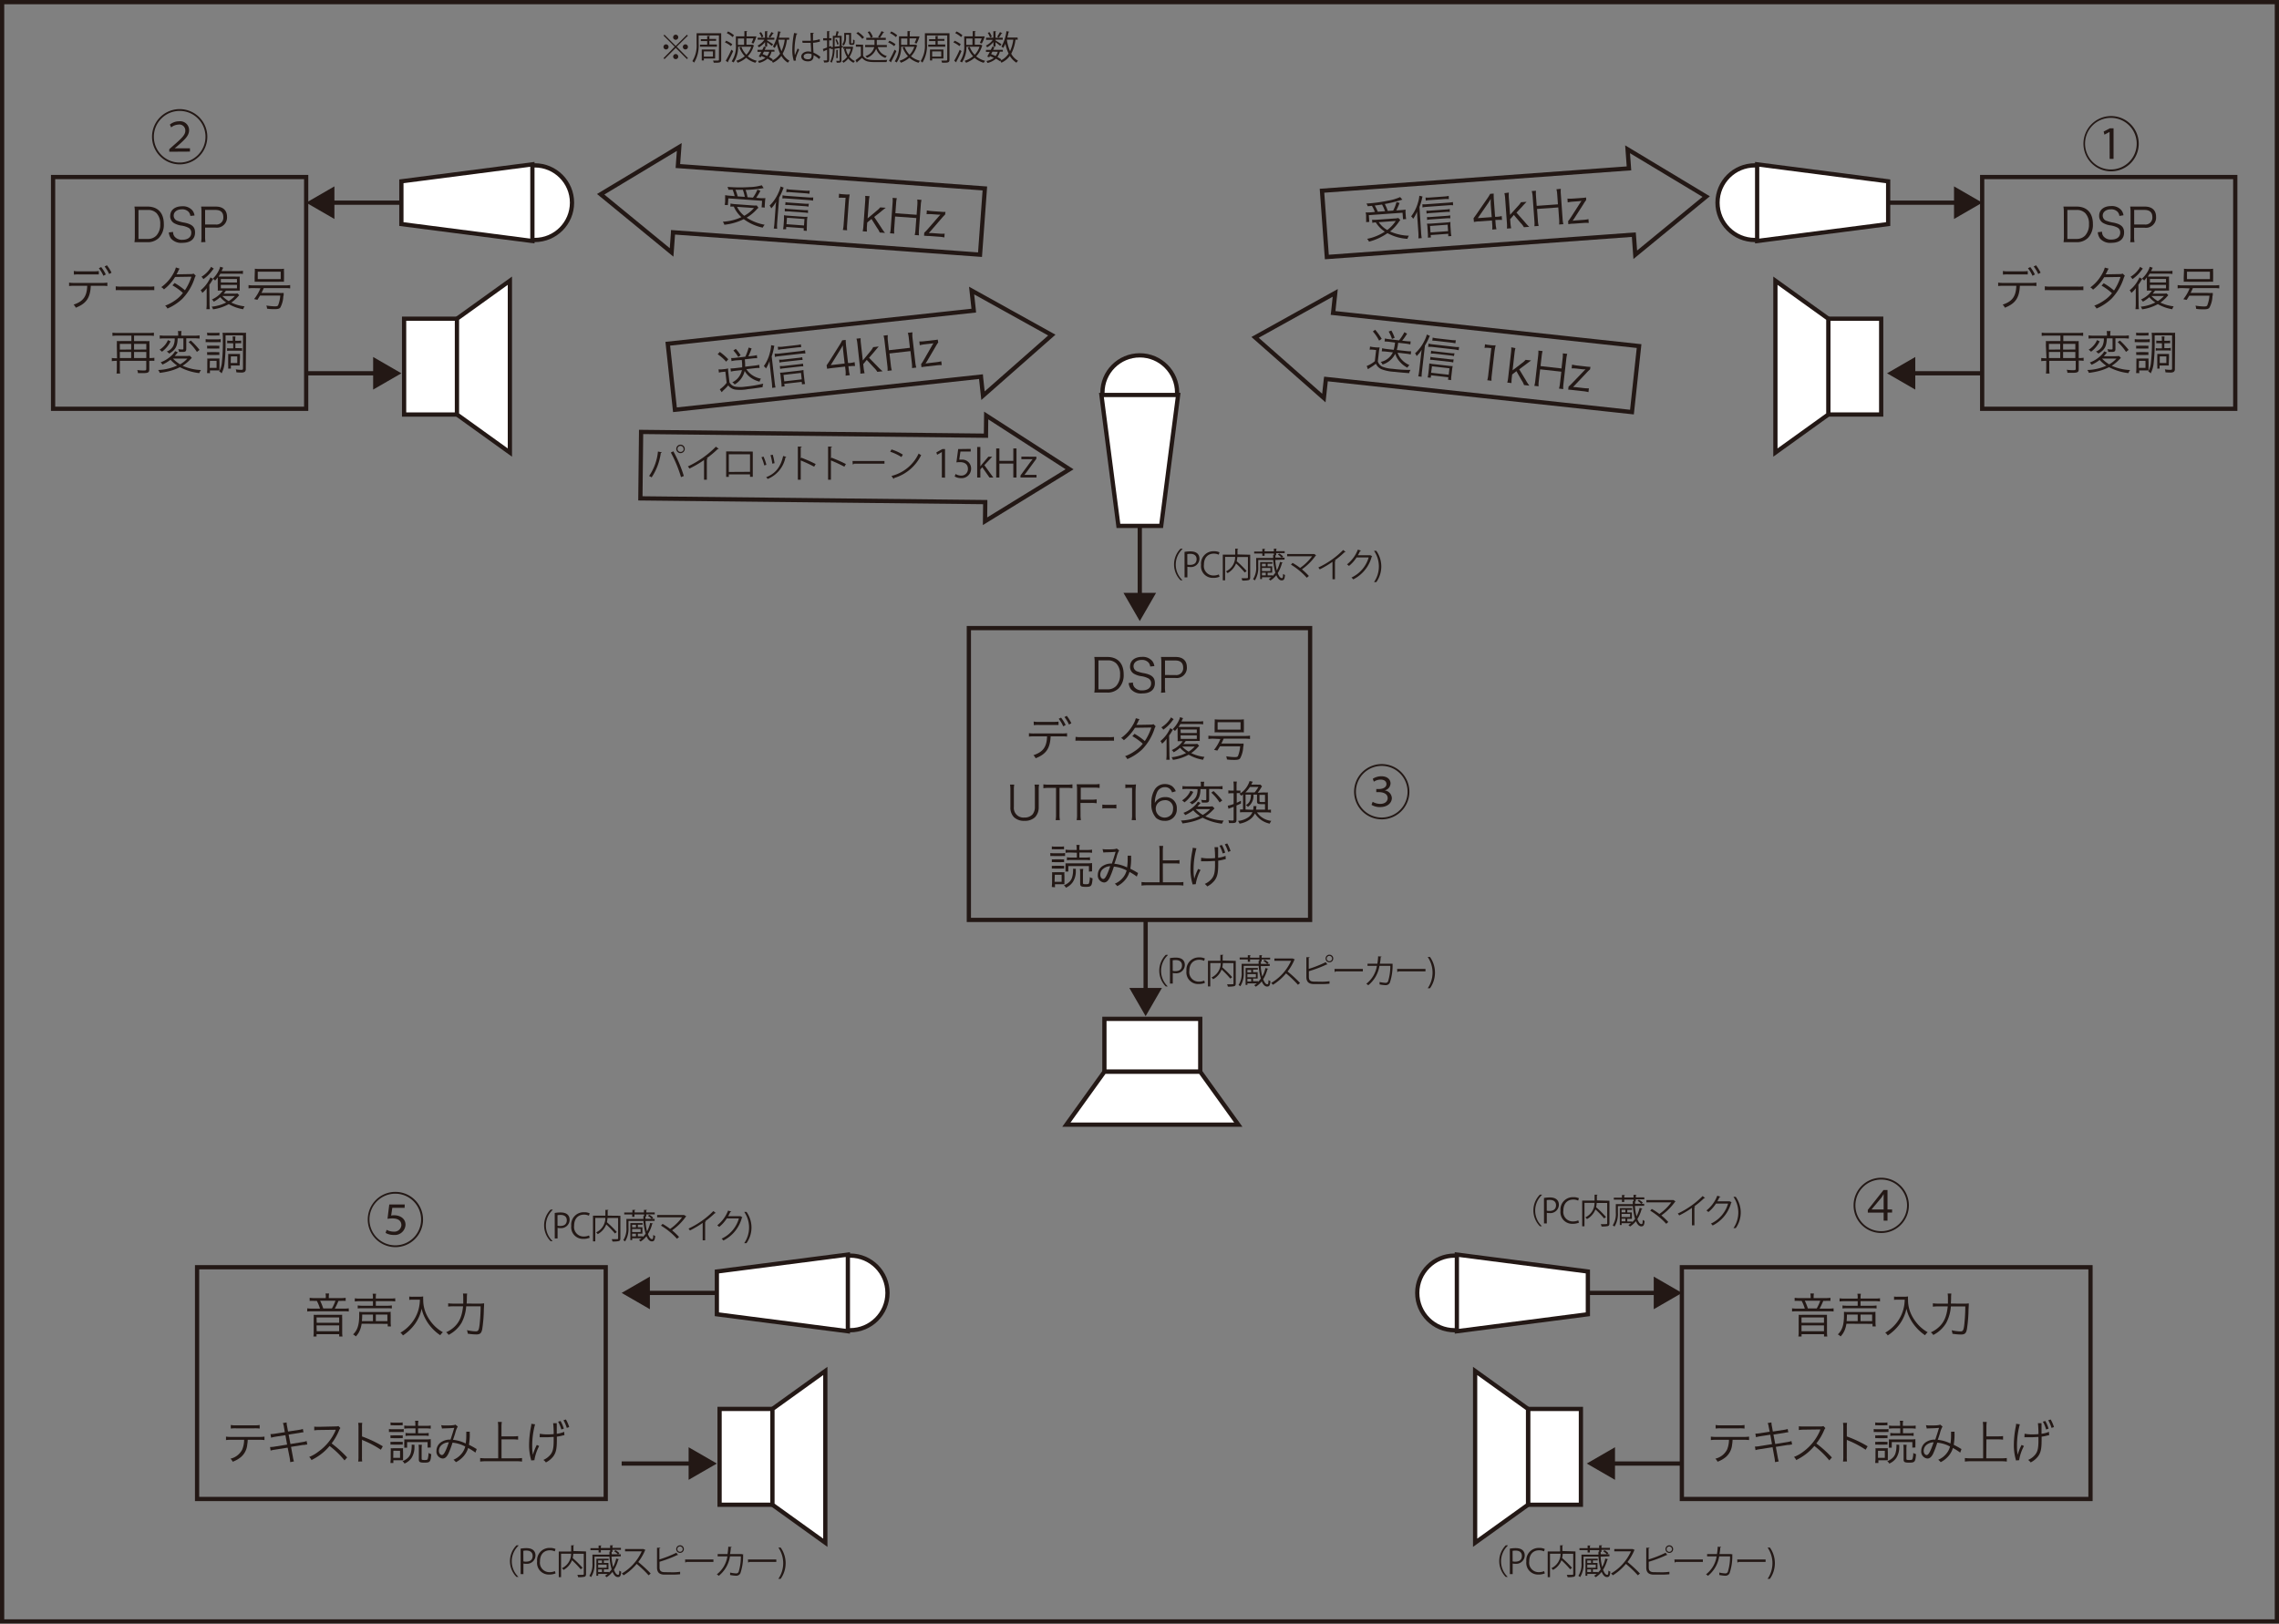 <svg xmlns="http://www.w3.org/2000/svg" viewBox="0 0 536.67 382.44"><rect x="0" y="0" width="536.67" height="382.44" fill="#808080" stroke="none"/><defs><style>.cls-1{fill:#fff;}.cls-1,.cls-2{stroke:#231815;stroke-miterlimit:10;}.cls-2{fill:none;}.cls-3{fill:#231815;}</style></defs><title>Asset 12</title><g id="Layer_2" data-name="Layer 2"><g id="Layer_1-2" data-name="Layer 1"><rect class="cls-1" x="95.16" y="75.07" width="12.45" height="22.57" transform="translate(202.77 172.71) rotate(-180)"/><polygon class="cls-1" points="107.61 97.64 120.07 106.6 120.07 66.12 107.61 75.07 107.61 97.64"/><circle class="cls-1" cx="125.91" cy="47.74" r="8.79"/><polygon class="cls-1" points="94.52 42.71 125.37 38.71 125.37 56.77 94.52 52.78 94.52 42.71"/><rect class="cls-1" x="430.54" y="75.07" width="12.45" height="22.57"/><polygon class="cls-1" points="430.54 97.64 418.08 106.6 418.08 66.12 430.54 75.07 430.54 97.64"/><circle class="cls-1" cx="413.24" cy="47.74" r="8.79"/><polygon class="cls-1" points="444.63 42.71 413.78 38.71 413.78 56.77 444.63 52.78 444.63 42.71"/><path class="cls-2" d="M203.47,213.92"/><path class="cls-2" d="M204.46,182.85"/><polygon class="cls-2" points="231.01 88.85 231.48 93.21 247.69 78.93 228.8 68.44 229.29 72.94 229.31 73.17 157.25 80.97 158.94 96.52 231 88.72 231.01 88.85"/><polygon class="cls-2" points="159.64 38.98 159.96 34.62 141.45 45.76 158.15 59.46 158.48 54.95 158.49 54.72 230.78 59.99 231.92 44.39 159.63 39.11 159.64 38.98"/><polygon class="cls-2" points="312.22 89.4 311.75 93.76 295.55 79.47 314.43 68.99 313.95 73.49 313.92 73.72 385.98 81.52 384.3 97.07 312.24 89.27 312.22 89.4"/><polygon class="cls-2" points="383.59 39.53 383.27 35.16 401.78 46.3 385.08 60.01 384.76 55.49 384.74 55.27 312.45 60.54 311.31 44.93 383.6 39.66 383.59 39.53"/><path class="cls-2" d="M203.47,213.92"/><path class="cls-2" d="M203.47,182.32"/><path class="cls-2" d="M203.47,213.92"/><path class="cls-3" d="M169.2,87a4.39,4.39,0,0,0,.85,0l.57-.06a6.61,6.61,0,0,0,.84-.15,8.41,8.41,0,0,0,.08,1.16l.24,2.12a2.06,2.06,0,0,0,1.31,1,7.66,7.66,0,0,0,2.44,0,30.08,30.08,0,0,0,4.21-.7,2.71,2.71,0,0,0-.16.83c-1.5.23-2.38.35-3.48.47a10,10,0,0,1-2.9.11,2.57,2.57,0,0,1-1.71-1A11.44,11.44,0,0,1,170.29,92l-.35.38-.44-.68a6.76,6.76,0,0,0,1.61-1.53l-.3-2.63-.72.08a4.3,4.3,0,0,0-.79.15Zm.3-4.11a14.83,14.83,0,0,1,2,1.74l-.5.56A10.44,10.44,0,0,0,169,83.44Zm3.76,2a7.18,7.18,0,0,0-1,.18l-.08-.73a7.17,7.17,0,0,0,1-.05l2.33-.27a11.85,11.85,0,0,0,.78-2.15l.7.2a15.12,15.12,0,0,1-.76,1.87l1-.11a6.9,6.9,0,0,0,1-.18l.08.73a7.45,7.45,0,0,0-1.06.05l-1.86.21a11.78,11.78,0,0,1,.08,1.73l2.31-.26a6.93,6.93,0,0,0,1-.19l.09.75a7.57,7.57,0,0,0-1.1.06l-2,.23a4.49,4.49,0,0,0,1,1.13,5.28,5.28,0,0,0,2.43,1.11,1.8,1.8,0,0,0-.33.7,5.9,5.9,0,0,1-2.15-1,4.76,4.76,0,0,1-1.36-1.53A5,5,0,0,1,173,90.57a1.53,1.53,0,0,0-.56-.51,4.1,4.1,0,0,0,2.27-2.89l-1.53.17a7.56,7.56,0,0,0-1.06.19l-.09-.75a7.45,7.45,0,0,0,1.08-.06l1.66-.19a11.35,11.35,0,0,0-.09-1.73Zm0-2.71a9,9,0,0,1,1.14,1.5l-.55.41a8.17,8.17,0,0,0-1.15-1.52Z"/><path class="cls-3" d="M182.42,90a11.12,11.12,0,0,0,.2,1.27l-.79.09a11.34,11.34,0,0,0-.08-1.32l-.42-3.65c-.06-.55-.08-.73-.12-1.33a7.66,7.66,0,0,1-.84,1.74,1.9,1.9,0,0,0-.51-.55,9.38,9.38,0,0,0,1.48-3.35,6.36,6.36,0,0,0,.24-1.59l.77.14a5.57,5.57,0,0,0-.14.64,13.85,13.85,0,0,1-.49,1.85Zm0-6.7a5.61,5.61,0,0,0,.93,0l5.22-.6a7.11,7.11,0,0,0,1-.19l.09.75a7.72,7.72,0,0,0-1.07.06l-5.21.59a5.89,5.89,0,0,0-.91.17ZM184.77,91l-.72.08a8.17,8.17,0,0,0-.06-1l-.15-1.3c0-.4-.11-.75-.16-1a6.88,6.88,0,0,0,.91-.06l3.61-.41a7.87,7.87,0,0,0,1-.16,9.35,9.35,0,0,0,.07,1l.15,1.3a7.12,7.12,0,0,0,.17,1l-.73.08-.07-.58-4.11.47ZM189,84.8a5.67,5.67,0,0,0-.95.05l-3.63.41a4.92,4.92,0,0,0-.87.15l-.08-.7a4.63,4.63,0,0,0,.88,0l3.62-.41a5.5,5.5,0,0,0,.94-.16Zm.17,1.5a5.6,5.6,0,0,0-.95.05l-3.63.41a6.41,6.41,0,0,0-.87.14l-.08-.69a4.63,4.63,0,0,0,.88,0l3.63-.41a5.44,5.44,0,0,0,.93-.16Zm-.51-4.51a9,9,0,0,0-1.1.07l-3.39.39a5.55,5.55,0,0,0-.93.16l-.08-.73a6.33,6.33,0,0,0,1,0l3.33-.38a6.8,6.8,0,0,0,1.11-.19Zm.13,7.57-.17-1.52-4.11.47.17,1.52Z"/><path class="cls-3" d="M194.65,86.06c.2-.29.42-.62.62-.92l2.37-3.77a12.35,12.35,0,0,0,.69-1.21l.82-.09a18,18,0,0,0,.14,1.85l.41,3.59.42,0a7.38,7.38,0,0,0,1.13-.21l.1.91a7.59,7.59,0,0,0-1.16.05l-.4,0,.11.94a6.28,6.28,0,0,0,.22,1.17l-1,.11a6.44,6.44,0,0,0,0-1.19l-.11-.94-2.93.33c-.61.07-.94.12-1.3.19Zm3.93-3.23a13.47,13.47,0,0,1-.1-1.49c-.19.35-.42.75-.7,1.19L195.63,86l3.27-.37Z"/><path class="cls-3" d="M202.67,79.67a7.8,7.8,0,0,0,.06,1.24l.45,4,1.76-2.14a4.77,4.77,0,0,0,.68-1l1.3-.15-.4.46-.35.42a2.42,2.42,0,0,0-.16.2l-1.36,1.58,2.12,2.17a10.11,10.11,0,0,0,1.08,1l-1.25.14a4.7,4.7,0,0,0-.81-1l-1.68-1.82-.83,1,.1.92a8.12,8.12,0,0,0,.22,1.22l-1,.11a8.2,8.2,0,0,0-.06-1.24L201.91,81a8,8,0,0,0-.22-1.23Z"/><path class="cls-3" d="M214.87,78.28a6.77,6.77,0,0,0,0,1.21l.67,5.88a7,7,0,0,0,.23,1.21l-1,.12a6.78,6.78,0,0,0-.05-1.23l-.32-2.77-4.94.56.32,2.77a6.63,6.63,0,0,0,.23,1.21l-1,.12a6.47,6.47,0,0,0-.05-1.23l-.67-5.86a6.62,6.62,0,0,0-.23-1.21l1-.12a6.69,6.69,0,0,0,0,1.21l.27,2.34,4.94-.56-.26-2.32a6.63,6.63,0,0,0-.23-1.21Z"/><path class="cls-3" d="M220.94,80.66a9.26,9.26,0,0,0-.63,1l-2,3.41-.36.56.75-.11,1.73-.2a7.5,7.5,0,0,0,1.23-.22l.1.9a7.86,7.86,0,0,0-1.24.06l-2.32.26c-.68.08-.91.11-1.21.17l-.08-.72a8.72,8.72,0,0,0,.64-1l2-3.49a4,4,0,0,1,.28-.43c-.29.06-.39.07-.54.08l-1.49.17a8.78,8.78,0,0,0-1.21.22l-.1-.89a8.75,8.75,0,0,0,1.23-.06l1.95-.22a9.92,9.92,0,0,0,1.15-.16Z"/><polygon class="cls-2" points="232.01 118.4 231.96 122.78 251.87 110.54 232.23 97.87 232.18 102.4 232.18 102.63 150.97 101.74 150.8 117.39 232.01 118.27 232.01 118.4"/><path class="cls-3" d="M178.6,48.95a3.27,3.27,0,0,0-.4.37,10,10,0,0,1-2.38,1.95,11.56,11.56,0,0,0,4.24,1.67,3.32,3.32,0,0,0-.45.68,11.15,11.15,0,0,1-4.46-2,13.28,13.28,0,0,1-4.58,1.32,2.74,2.74,0,0,0-.35-.72,11.87,11.87,0,0,0,4.37-1.07,7.28,7.28,0,0,1-1.79-2.48,7.76,7.76,0,0,0-.82,0l.05-.73a7.15,7.15,0,0,0,1.09.15l4.08.3a5.26,5.26,0,0,0,1,0ZM173,46.2a9.35,9.35,0,0,0-.48-1.51l-1,0a1.92,1.92,0,0,0-.21-.67,35.32,35.32,0,0,0,5.16.05,11.41,11.41,0,0,0,2.92-.43l.44.68a3.13,3.13,0,0,0-.45.07,30.92,30.92,0,0,1-3.8.35,10.78,10.78,0,0,1,.46,1.72l1.27.09a9.17,9.17,0,0,0,1.06-1.89l.7.3a18.6,18.6,0,0,1-1,1.64l.93.07a11.64,11.64,0,0,0,1.25,0,6.48,6.48,0,0,0-.1.83l-.05.71a3.23,3.23,0,0,0,0,.68l-.75-.05.11-1.54-7.94-.57-.12,1.59-.75-.05a5.52,5.52,0,0,0,.11-.78l0-.69c0-.29,0-.53,0-.83a10.32,10.32,0,0,0,1.35.15Zm2.39.17a10.21,10.21,0,0,0-.46-1.66c-.55,0-.93,0-1.73,0a10.52,10.52,0,0,1,.51,1.55Zm-1.82,2.35a6,6,0,0,0,1.69,2.11A8.63,8.63,0,0,0,177.55,49Z"/><path class="cls-3" d="M183,52.6a10.89,10.89,0,0,0,0,1.29l-.79-.06a11.34,11.34,0,0,0,.16-1.31l.27-3.66c0-.55.05-.74.13-1.33a7.66,7.66,0,0,1-1.15,1.55,1.9,1.9,0,0,0-.4-.64,9.38,9.38,0,0,0,2.07-3,6.36,6.36,0,0,0,.53-1.52l.73.28a5.57,5.57,0,0,0-.25.6,13.85,13.85,0,0,1-.82,1.73ZM184.28,46a5.61,5.61,0,0,0,.92.13l5.25.38a7.11,7.11,0,0,0,1.06,0l-.05.76a7.72,7.72,0,0,0-1.06-.14l-5.23-.38a5.89,5.89,0,0,0-.93,0Zm.84,8L184.4,54a8.17,8.17,0,0,0,.13-1l.09-1.31c0-.41,0-.76,0-1a6.88,6.88,0,0,0,.91.11l3.62.26a7.87,7.87,0,0,0,1,0,9.35,9.35,0,0,0-.12,1L190,53.38a7.12,7.12,0,0,0,0,1l-.74-.05,0-.58-4.12-.3Zm5.26-5.32a5.67,5.67,0,0,0-.94-.12l-3.64-.26a4.92,4.92,0,0,0-.88,0l.05-.7a4.63,4.63,0,0,0,.87.12l3.63.26a5.5,5.5,0,0,0,1,0Zm-.11,1.5a5.6,5.6,0,0,0-.94-.12l-3.64-.26a6.41,6.41,0,0,0-.88,0l0-.69a4.63,4.63,0,0,0,.87.12l3.64.26a5.44,5.44,0,0,0,.95,0Zm.33-4.53a9,9,0,0,0-1.09-.13l-3.4-.25a5.55,5.55,0,0,0-.95,0l.05-.74a6.33,6.33,0,0,0,1,.14l3.35.24a6.8,6.8,0,0,0,1.12,0Zm-1.27,7.46.11-1.52-4.12-.3-.11,1.52Z"/><path class="cls-3" d="M197.58,45.63a5.28,5.28,0,0,0,.91.12l.69.05a6.21,6.21,0,0,0,.91,0,18,18,0,0,0-.23,1.81L199.48,53a7.08,7.08,0,0,0,0,1.25l-1-.08a6.91,6.91,0,0,0,.18-1.23l.46-6.35-.59,0a6.65,6.65,0,0,0-1,0Z"/><path class="cls-3" d="M204.77,46.21a7.8,7.8,0,0,0-.17,1.23l-.29,4,2.12-1.78a4.77,4.77,0,0,0,.84-.81l1.31.09-.48.37-.42.34a2.42,2.42,0,0,0-.19.16l-1.63,1.3,1.68,2.53a10.11,10.11,0,0,0,.87,1.22l-1.25-.09a4.7,4.7,0,0,0-.62-1.09l-1.32-2.1-1,.82-.07.92a8.12,8.12,0,0,0,0,1.23l-1-.07a8.2,8.2,0,0,0,.17-1.23l.42-5.86a8,8,0,0,0,0-1.25Z"/><path class="cls-3" d="M217,47.09a6.77,6.77,0,0,0-.17,1.2l-.43,5.9a7,7,0,0,0,0,1.24l-1-.07a6.78,6.78,0,0,0,.18-1.22l.2-2.78-5-.36-.2,2.78a6.63,6.63,0,0,0,0,1.24l-1-.07a6.47,6.47,0,0,0,.18-1.22l.43-5.88a6.62,6.62,0,0,0,0-1.24l1,.07a6.69,6.69,0,0,0-.17,1.2l-.17,2.35,5,.36.17-2.33A6.63,6.63,0,0,0,216,47Z"/><path class="cls-3" d="M222.55,50.56a9.26,9.26,0,0,0-.8.85l-2.59,3-.45.49.76,0,1.73.13a7.5,7.5,0,0,0,1.25,0l-.07.9a7.86,7.86,0,0,0-1.23-.17l-2.33-.17c-.68,0-.91-.06-1.22-.06l.05-.72a8.72,8.72,0,0,0,.81-.83l2.65-3.05a4,4,0,0,1,.36-.37c-.3,0-.4,0-.55,0l-1.49-.11a8.78,8.78,0,0,0-1.23,0l.06-.89a8.75,8.75,0,0,0,1.22.17l2,.14a9.92,9.92,0,0,0,1.17.05Z"/><path class="cls-3" d="M329.76,51.83a3.27,3.27,0,0,0-.34.42,10,10,0,0,1-2.08,2.27,11.56,11.56,0,0,0,4.43,1,3.36,3.36,0,0,0-.34.74,11.15,11.15,0,0,1-4.7-1.34,13.28,13.28,0,0,1-4.35,2,2.74,2.74,0,0,0-.45-.66,11.87,11.87,0,0,0,4.17-1.69,7.28,7.28,0,0,1-2.13-2.2,7.76,7.76,0,0,0-.81.12l-.05-.73a7.15,7.15,0,0,0,1.1,0l4.08-.29a5.26,5.26,0,0,0,1-.12Zm-6-1.91a9.35,9.35,0,0,0-.69-1.43l-1,.09a1.92,1.92,0,0,0-.3-.63,35.31,35.31,0,0,0,5.11-.69,11.41,11.41,0,0,0,2.83-.84l.53.61a3.13,3.13,0,0,0-.43.13,30.92,30.92,0,0,1-3.71.89,10.76,10.76,0,0,1,.7,1.64l1.27-.09a9.17,9.17,0,0,0,.78-2l.73.2a18.6,18.6,0,0,1-.77,1.77l.93-.07a11.64,11.64,0,0,0,1.25-.13,6.48,6.48,0,0,0,0,.84l.05.71a3.23,3.23,0,0,0,.1.68l-.75.05-.11-1.54-7.94.57.11,1.59-.75.05a5.53,5.53,0,0,0,0-.78l0-.69c0-.29-.06-.53-.1-.82A10.32,10.32,0,0,0,323,50Zm2.39-.17a10.21,10.21,0,0,0-.7-1.57c-.55.08-.92.14-1.72.23a10.52,10.52,0,0,1,.72,1.46Zm-1.47,2.59a6,6,0,0,0,2,1.84,8.64,8.64,0,0,0,2-2.13Z"/><path class="cls-3" d="M334.65,54.81a11.12,11.12,0,0,0,.15,1.28l-.79.06a11.34,11.34,0,0,0,0-1.32l-.26-3.66c0-.55-.05-.74-.06-1.33a7.66,7.66,0,0,1-.91,1.7,1.9,1.9,0,0,0-.48-.57,9.38,9.38,0,0,0,1.62-3.28,6.36,6.36,0,0,0,.31-1.58l.76.18a5.52,5.52,0,0,0-.16.63,13.85,13.85,0,0,1-.56,1.83Zm.31-6.7a5.61,5.61,0,0,0,.93,0l5.25-.38a7.11,7.11,0,0,0,1-.14l.05.76a7.72,7.72,0,0,0-1.07,0l-5.23.38a5.89,5.89,0,0,0-.92.13Zm2,7.82-.72.05a8.17,8.17,0,0,0,0-1l-.09-1.31c0-.41-.08-.76-.12-1a6.88,6.88,0,0,0,.91,0l3.62-.26a7.87,7.87,0,0,0,1-.12,9.35,9.35,0,0,0,0,1l.09,1.31a7.12,7.12,0,0,0,.13,1l-.74.05,0-.58-4.13.3Zm4.44-6a5.67,5.67,0,0,0-.95,0l-3.64.26a4.92,4.92,0,0,0-.87.12l-.05-.7a4.63,4.63,0,0,0,.88,0l3.63-.26a5.5,5.5,0,0,0,1-.12Zm.11,1.5a5.6,5.6,0,0,0-.95,0l-3.64.26a6.41,6.41,0,0,0-.87.11l0-.69a4.63,4.63,0,0,0,.88,0l3.64-.26a5.44,5.44,0,0,0,.94-.12Zm-.33-4.53a9.08,9.08,0,0,0-1.1,0l-3.4.24a5.61,5.61,0,0,0-.94.12l-.05-.73a6.33,6.33,0,0,0,1,0l3.35-.24a6.8,6.8,0,0,0,1.11-.15ZM341,54.45l-.11-1.52-4.13.3.11,1.52Z"/><path class="cls-3" d="M347,51.41c.21-.28.44-.61.65-.9l2.53-3.67a12.35,12.35,0,0,0,.74-1.18l.82-.06a18,18,0,0,0,.07,1.86l.26,3.6.42,0a7.38,7.38,0,0,0,1.14-.16l.07.91a7.59,7.59,0,0,0-1.16,0l-.41,0,.07.94A6.28,6.28,0,0,0,352.4,54l-1,.07a6.44,6.44,0,0,0,0-1.19l-.07-.94-2.94.21c-.61,0-.94.08-1.3.14Zm4.06-3.06a13.47,13.47,0,0,1,0-1.5c-.21.35-.45.73-.74,1.16L348,51.38l3.28-.24Z"/><path class="cls-3" d="M355.31,45.36a7.8,7.8,0,0,0,0,1.25l.29,4,1.85-2.06a4.77,4.77,0,0,0,.72-.92l1.31-.09-.42.44-.37.4a2.42,2.42,0,0,0-.16.19l-1.42,1.52,2,2.26a10.11,10.11,0,0,0,1,1.08l-1.25.09a4.7,4.7,0,0,0-.77-1l-1.6-1.89-.87,1,.07.92a8.12,8.12,0,0,0,.17,1.22l-1,.07a8.2,8.2,0,0,0,0-1.25l-.42-5.86a8,8,0,0,0-.17-1.23Z"/><path class="cls-3" d="M367.55,44.48a6.77,6.77,0,0,0,0,1.21l.42,5.9a7,7,0,0,0,.18,1.22l-1,.07a6.78,6.78,0,0,0,0-1.24l-.2-2.78-5,.36.2,2.78a6.63,6.63,0,0,0,.18,1.22l-1,.07a6.47,6.47,0,0,0,0-1.24l-.42-5.88A6.62,6.62,0,0,0,360.7,45l1-.07a6.69,6.69,0,0,0,0,1.21l.17,2.35,5-.36-.17-2.33a6.63,6.63,0,0,0-.18-1.22Z"/><path class="cls-3" d="M373.52,47.12a9.26,9.26,0,0,0-.67,1l-2.13,3.32-.38.55.76-.08,1.73-.12a7.5,7.5,0,0,0,1.23-.17l.06.9a7.86,7.86,0,0,0-1.25,0l-2.33.17c-.68,0-.91.08-1.22.12l-.05-.72a8.72,8.72,0,0,0,.68-.94l2.18-3.4a4,4,0,0,1,.3-.42c-.29,0-.39.05-.55.06l-1.49.11a8.78,8.78,0,0,0-1.22.17l-.06-.89a8.75,8.75,0,0,0,1.23,0l2-.14a9.92,9.92,0,0,0,1.16-.12Z"/><path class="cls-3" d="M322.63,81.62a4.39,4.39,0,0,0,.84.15l.57.06a6.61,6.61,0,0,0,.85,0A8.41,8.41,0,0,0,324.7,83l-.24,2.12a2.06,2.06,0,0,0,1.05,1.25,7.66,7.66,0,0,0,2.39.5,30.08,30.08,0,0,0,4.26.26,2.71,2.71,0,0,0-.34.77c-1.52-.12-2.4-.2-3.5-.32a10,10,0,0,1-2.85-.55A2.57,2.57,0,0,1,324,85.68a11.44,11.44,0,0,1-1.45,1l-.43.29-.28-.76a6.76,6.76,0,0,0,1.91-1.13l.3-2.63-.72-.08a4.3,4.3,0,0,0-.8,0Zm1.21-3.94a14.83,14.83,0,0,1,1.53,2.13l-.61.43a10.44,10.44,0,0,0-1.47-2.17Zm3.21,2.82a7.18,7.18,0,0,0-1-.05l.08-.73a7.17,7.17,0,0,0,1,.18l2.33.27a11.85,11.85,0,0,0,1.25-1.92l.64.35a15.12,15.12,0,0,1-1.16,1.65l1,.11a6.9,6.9,0,0,0,1,.05l-.08.73a7.45,7.45,0,0,0-1-.19l-1.86-.21a11.78,11.78,0,0,1-.32,1.7l2.31.26a6.93,6.93,0,0,0,1.06.05l-.09.75a7.57,7.57,0,0,0-1.09-.19l-2-.23a4.49,4.49,0,0,0,.69,1.32A5.28,5.28,0,0,0,331.91,86a1.8,1.8,0,0,0-.48.61,5.9,5.9,0,0,1-1.87-1.48,4.76,4.76,0,0,1-1-1.79,5,5,0,0,1-3,2.53,1.53,1.53,0,0,0-.43-.62A4.1,4.1,0,0,0,328,83l-1.53-.17a7.56,7.56,0,0,0-1.08-.06l.09-.75a7.44,7.44,0,0,0,1.06.19l1.66.19a11.35,11.35,0,0,0,.31-1.7Zm.59-2.65a9,9,0,0,1,.78,1.72l-.63.27a8.17,8.17,0,0,0-.78-1.74Z"/><path class="cls-3" d="M334.86,87.45a10.89,10.89,0,0,0-.09,1.29l-.79-.09a11.34,11.34,0,0,0,.22-1.3l.42-3.65c.06-.55.08-.73.18-1.32a7.66,7.66,0,0,1-1.21,1.5,1.9,1.9,0,0,0-.37-.65,9.38,9.38,0,0,0,2.19-2.93A6.36,6.36,0,0,0,336,78.8l.72.31a5.57,5.57,0,0,0-.28.59,13.85,13.85,0,0,1-.89,1.69Zm1.54-6.52a5.61,5.61,0,0,0,.91.17l5.22.6a7.11,7.11,0,0,0,1.06.05l-.09.75a7.72,7.72,0,0,0-1.05-.19l-5.21-.59a5.89,5.89,0,0,0-.93,0Zm.51,8.05-.72-.08a8.17,8.17,0,0,0,.17-1l.15-1.3c0-.4.06-.76.07-1a6.88,6.88,0,0,0,.9.15l3.61.41a7.87,7.87,0,0,0,1,.07,9.35,9.35,0,0,0-.16,1l-.15,1.3a7.12,7.12,0,0,0-.06,1l-.73-.08.07-.58L337,88.4Zm5.47-5.1a5.67,5.67,0,0,0-.93-.16l-3.63-.41a4.92,4.92,0,0,0-.88,0l.08-.7a4.63,4.63,0,0,0,.87.15l3.62.41a5.5,5.5,0,0,0,1,.05Zm-.17,1.5a5.6,5.6,0,0,0-.93-.16l-3.63-.41a6.41,6.41,0,0,0-.88-.06l.08-.69a4.63,4.63,0,0,0,.87.15l3.63.41a5.44,5.44,0,0,0,.95.05Zm.51-4.51a9,9,0,0,0-1.09-.18l-3.39-.39a5.55,5.55,0,0,0-.95-.05l.08-.73a6.33,6.33,0,0,0,1,.18l3.33.38a6.8,6.8,0,0,0,1.12.06Zm-1.57,7.4.17-1.52-4.11-.47L337,87.8Z"/><path class="cls-3" d="M349.7,81.09a5.28,5.28,0,0,0,.9.16l.69.08a6.21,6.21,0,0,0,.91,0,18,18,0,0,0-.31,1.8l-.61,5.31a7.08,7.08,0,0,0-.05,1.25l-1-.12a6.91,6.91,0,0,0,.23-1.23l.72-6.33-.59-.07a6.65,6.65,0,0,0-1,0Z"/><path class="cls-3" d="M356.86,82a7.8,7.8,0,0,0-.22,1.23l-.45,4,2.2-1.69a4.77,4.77,0,0,0,.87-.78l1.3.15-.49.35-.44.33a2.42,2.42,0,0,0-.2.16l-1.68,1.24,1.57,2.59a10.11,10.11,0,0,0,.82,1.26l-1.25-.14a4.7,4.7,0,0,0-.57-1.12l-1.23-2.15-1,.78L356,89a8.12,8.12,0,0,0-.06,1.23l-1-.11a8.2,8.2,0,0,0,.22-1.23l.66-5.84a8,8,0,0,0,.06-1.24Z"/><path class="cls-3" d="M369.06,83.35a6.77,6.77,0,0,0-.22,1.19l-.67,5.88a7,7,0,0,0-.05,1.23l-1-.12a6.78,6.78,0,0,0,.23-1.21l.32-2.77L362.68,87l-.32,2.77a6.63,6.63,0,0,0-.05,1.23l-1-.12a6.47,6.47,0,0,0,.23-1.21l.67-5.86a6.62,6.62,0,0,0,.05-1.23l1,.12a6.69,6.69,0,0,0-.22,1.19l-.27,2.34,4.94.56.26-2.32a6.63,6.63,0,0,0,.05-1.23Z"/><path class="cls-3" d="M374.44,87a9.26,9.26,0,0,0-.83.81l-2.71,2.87-.47.47.76.06,1.73.2a7.5,7.5,0,0,0,1.24.06l-.1.9a7.86,7.86,0,0,0-1.23-.22l-2.32-.26c-.68-.08-.91-.09-1.22-.11l.08-.72a8.72,8.72,0,0,0,.84-.8L373,87.36a4,4,0,0,1,.37-.36c-.3,0-.4,0-.55,0l-1.49-.17a8.78,8.78,0,0,0-1.23-.06l.1-.89a8.75,8.75,0,0,0,1.21.22l1.95.22a9.92,9.92,0,0,0,1.16.1Z"/><rect class="cls-2" x="12.5" y="41.7" width="59.6" height="54.59"/><path class="cls-3" d="M31.75,49.91a7.88,7.88,0,0,0-.09-1.25c.39,0,.68,0,1.21,0h1.86c2.45,0,3.85,1.5,3.85,4.13a4.45,4.45,0,0,1-1.18,3.26,3.69,3.69,0,0,1-2.67,1H32.87c-.53,0-.83,0-1.21,0a7.68,7.68,0,0,0,.09-1.31Zm3,6.37a2.69,2.69,0,0,0,2.06-.78,3.75,3.75,0,0,0,.92-2.68,3.56,3.56,0,0,0-.87-2.61,2.71,2.71,0,0,0-2.07-.75H32.61v6.82Z"/><path class="cls-3" d="M44.83,50.86a1.79,1.79,0,0,0-.38-.91,2,2,0,0,0-1.63-.64c-1.13,0-1.92.6-1.92,1.5a1.29,1.29,0,0,0,1,1.24,8,8,0,0,0,1.57.4c1.76.37,2.46,1,2.46,2.32,0,1.55-1.07,2.43-3,2.43a3.14,3.14,0,0,1-2.65-1,2.83,2.83,0,0,1-.52-1.45l1-.12a1.71,1.71,0,0,0,.34,1.09,2.23,2.23,0,0,0,1.84.76c1.31,0,2.1-.62,2.1-1.64a1.26,1.26,0,0,0-.64-1.18,5.4,5.4,0,0,0-1.82-.54,5,5,0,0,1-1.5-.51,1.88,1.88,0,0,1-1-1.74c0-1.39,1.11-2.28,2.82-2.28a2.9,2.9,0,0,1,2.43,1,2.54,2.54,0,0,1,.48,1.17Z"/><path class="cls-3" d="M47.36,57.05a6.77,6.77,0,0,0,.09-1.23V49.91a8.07,8.07,0,0,0-.09-1.25c.4,0,.7,0,1.21,0h2.24c1.69,0,2.65.87,2.65,2.4a2.4,2.4,0,0,1-2.71,2.55H48.3v2.17a6.76,6.76,0,0,0,.09,1.24Zm3.4-4.17a1.62,1.62,0,0,0,1.83-1.75c0-1.1-.64-1.68-1.83-1.68H48.3v3.43Z"/><path class="cls-3" d="M21.38,67.32c-.13,2.85-1.06,4.19-3.54,5.16a1.93,1.93,0,0,0-.52-.72c2.28-.76,3.14-1.94,3.22-4.44h-3a8.66,8.66,0,0,0-1.27.06v-.81a7.34,7.34,0,0,0,1.28.07H24a7.24,7.24,0,0,0,1.28-.07v.81A8.64,8.64,0,0,0,24,67.32Zm-4-3.49a5.72,5.72,0,0,0,1.27.08H22a10,10,0,0,0,1.27-.06v.79l-1.25,0H18.66a7.69,7.69,0,0,0-1.25.05Zm6.45-.92a8.62,8.62,0,0,1,1.08,1.74l-.56.31a8.39,8.39,0,0,0-1.07-1.78Zm1.35-.42a9.23,9.23,0,0,1,1.08,1.74l-.56.31a8.59,8.59,0,0,0-1.07-1.77Z"/><path class="cls-3" d="M27.25,67.44a7.77,7.77,0,0,0,1.36.07H35a8.72,8.72,0,0,0,1.33-.05v.89a12.55,12.55,0,0,0-1.34,0H28.62a12,12,0,0,0-1.36,0Z"/><path class="cls-3" d="M42.29,63.28a3.6,3.6,0,0,0-.39.73,5.52,5.52,0,0,1-.34.61c.15,0,.15,0,3.4-.06a1.9,1.9,0,0,0,.64-.11l.5.5a2.45,2.45,0,0,0-.32.73,12.52,12.52,0,0,1-2.87,4.73,12.27,12.27,0,0,1-3.48,2.27,2,2,0,0,0-.54-.68,10,10,0,0,0,2.28-1.2A7.73,7.73,0,0,0,43.07,69a13.82,13.82,0,0,0-2.46-1.78l.51-.56a15.71,15.71,0,0,1,2.43,1.71,13.12,13.12,0,0,0,1.53-3.19l-3.85.06a10.94,10.94,0,0,1-2.62,2.93,2,2,0,0,0-.64-.53,9.57,9.57,0,0,0,2.81-3.14A6,6,0,0,0,41.42,63Z"/><path class="cls-3" d="M49.34,71.48a12.1,12.1,0,0,0,.07,1.35h-.81a10.46,10.46,0,0,0,.07-1.32V69.16c0-.46,0-.79,0-1.28A5,5,0,0,1,47.64,69a1.81,1.81,0,0,0-.4-.62,7.76,7.76,0,0,0,2-2.41,3.55,3.55,0,0,0,.31-.63l.64.37c-.1.15-.12.18-.22.35a8.62,8.62,0,0,1-.67,1Zm1-8.21c-.09.1-.13.15-.31.38a8.83,8.83,0,0,1-2.14,2.1,1.78,1.78,0,0,0-.46-.55,6.44,6.44,0,0,0,2-1.88,1.7,1.7,0,0,0,.26-.47Zm6,6.27a4.18,4.18,0,0,0-.29.31,8.42,8.42,0,0,1-1.58,1.42,9.64,9.64,0,0,0,3.13.89,2.46,2.46,0,0,0-.34.68,10.08,10.08,0,0,1-3.39-1.2,10.59,10.59,0,0,1-3.7,1.22,2.35,2.35,0,0,0-.32-.62,9.37,9.37,0,0,0,3.42-1A6.58,6.58,0,0,1,51.86,70a7.87,7.87,0,0,1-1.51,1.06,2.1,2.1,0,0,0-.45-.52,6.23,6.23,0,0,0,2.58-2.08h-.2a7,7,0,0,0-1,0,7.68,7.68,0,0,0,0-1V66.15c0-.36,0-.64,0-.83a7.88,7.88,0,0,1-.63.77,1.71,1.71,0,0,0-.53-.45,6.55,6.55,0,0,0,1.51-2.18,2.2,2.2,0,0,0,.21-.63l.73.23a4.64,4.64,0,0,0-.22.43,3.44,3.44,0,0,1-.18.36h3.71a8.31,8.31,0,0,0,1.33-.07v.74A9.48,9.48,0,0,0,56,64.47H51.89a7.25,7.25,0,0,1-.43.68c.27,0,.51,0,.88,0h3.12a7.86,7.86,0,0,0,1,0,9.7,9.7,0,0,0,0,1v1.31a10.27,10.27,0,0,0,0,1,7.85,7.85,0,0,0-1,0H53.2a7.26,7.26,0,0,1-.54.71h2.41a3.62,3.62,0,0,0,.85-.05Zm-4.33-3H55.8v-.83H52Zm0,1.38H55.8V67.1H52Zm.34,1.8a6.81,6.81,0,0,0,1.51,1.2,6.75,6.75,0,0,0,1.45-1.2Z"/><path class="cls-3" d="M59.66,67.86a7.87,7.87,0,0,0-1.13.07v-.78a7.63,7.63,0,0,0,1.13.07h7.53a7.79,7.79,0,0,0,1.14-.07v.78a8,8,0,0,0-1.14-.07H62.11A11.72,11.72,0,0,1,61.57,69h4a10.46,10.46,0,0,0,1.23,0,1.15,1.15,0,0,0,0,.2c0,.39,0,.39-.08.57A6.12,6.12,0,0,1,66,72.46c-.22.26-.57.36-1.27.36-.51,0-1.19,0-1.84-.11a2.39,2.39,0,0,0-.17-.74,14.91,14.91,0,0,0,2,.19c.5,0,.66-.06.78-.27A7.75,7.75,0,0,0,66,69.62H61.24c-.21.35-.31.51-.62,1l-.78-.17a10.22,10.22,0,0,0,1.49-2.55ZM60,64.13a6.3,6.3,0,0,0,0-.83,11.19,11.19,0,0,0,1.23.06h4.41a8.51,8.51,0,0,0,1.24-.06,6.3,6.3,0,0,0,0,.83v1.43a6.13,6.13,0,0,0,0,.81,11,11,0,0,0-1.16,0H61.13a11.56,11.56,0,0,0-1.17,0,6.46,6.46,0,0,0,0-.81ZM60.7,64v1.75h5.4V64Z"/><path class="cls-3" d="M27.51,81.33a9.64,9.64,0,0,0,0-1,7.62,7.62,0,0,0,1,0h2.43V79.05H27.64a8.87,8.87,0,0,0-1.16.07v-.76a8.41,8.41,0,0,0,1.16.07h7.44a8.76,8.76,0,0,0,1.16-.07v.76a9.11,9.11,0,0,0-1.16-.07H31.57v1.29H34.2a7.82,7.82,0,0,0,1,0,9.08,9.08,0,0,0,0,1v3h.09a6.71,6.71,0,0,0,1.06-.07V85A7.32,7.32,0,0,0,35.24,85h-.09v2c0,.74-.26.89-1.55.89-.36,0-.75,0-1.11,0a2.61,2.61,0,0,0-.17-.73,10.87,10.87,0,0,0,1.54.11c.48,0,.58-.07.58-.36V85H28.22v1.83a7.86,7.86,0,0,0,.07,1.16h-.85a9.05,9.05,0,0,0,.07-1.17V85h-.18a7.49,7.49,0,0,0-1,.07v-.75a6.81,6.81,0,0,0,1.06.07h.17Zm3.38,1V81H28.22v1.35Zm0,2V82.9H28.22v1.44Zm3.56-2V81H31.57v1.35Zm0,2V82.9H31.57v1.44Z"/><path class="cls-3" d="M45.17,84.29l-.34.35A9.38,9.38,0,0,1,43,86.16a11.61,11.61,0,0,0,4.33,1,2.79,2.79,0,0,0-.4.73,13,13,0,0,1-4.57-1.4,11.26,11.26,0,0,1-2.42.91,18,18,0,0,1-2.33.43,1.88,1.88,0,0,0-.37-.68,11.37,11.37,0,0,0,4.48-1.06,8.15,8.15,0,0,1-1.57-1.35,9.26,9.26,0,0,1-1.89,1.13,3.54,3.54,0,0,0-.42-.53,7.59,7.59,0,0,0,2.5-1.54,4.2,4.2,0,0,0,.9-1.09l.65.29c-.08.08-.09.1-.17.19s-.4.46-.58.66H43.7a7.32,7.32,0,0,0,1-.05Zm-5-3.89a6.24,6.24,0,0,1-.95,1.45,6.51,6.51,0,0,1-1.08,1,2.68,2.68,0,0,0-.57-.47,5,5,0,0,0,1.09-.9,4.4,4.4,0,0,0,.88-1.37Zm-1.37-.69a8,8,0,0,0-1.18.06V79a7.9,7.9,0,0,0,1.21.07h3.13v-.32a3.78,3.78,0,0,0-.07-.77h.86a3.86,3.86,0,0,0-.07.77v.32h3.15A8.45,8.45,0,0,0,47,79v.74c-.35,0-.75-.06-1.22-.06H43.86v2.51c0,.54-.19.7-.78.7-.26,0-.63,0-.92,0a1.58,1.58,0,0,0-.2-.65,6,6,0,0,0,.93.08c.24,0,.3,0,.3-.25V79.7H41.84c-.06,1.89-.51,2.72-2,3.59a2.11,2.11,0,0,0-.57-.48,2.83,2.83,0,0,0,1.54-1.34,3.9,3.9,0,0,0,.33-1.76Zm1.93,4.76a7.88,7.88,0,0,0,1.68,1.35,7.05,7.05,0,0,0,1.71-1.35Zm4.2-4.26a17.82,17.82,0,0,1,2.06,2.21l-.62.47a11.38,11.38,0,0,0-1.95-2.3Z"/><path class="cls-3" d="M48.43,79.88a4.81,4.81,0,0,0,.88.06h1.78a4.33,4.33,0,0,0,.88-.06v.72a5,5,0,0,0-.8,0H49.31a6.44,6.44,0,0,0-.88,0Zm.33,8c0-.32.05-.7.05-1.07V85.35a7.7,7.7,0,0,0,0-.9,3.5,3.5,0,0,0,.7,0h2.17a6.32,6.32,0,0,0,0,.85v1.28c0,.32,0,.53,0,.67-.12,0-.33,0-.62,0H49.44v.65Zm0-6.45a4.39,4.39,0,0,0,.75,0h1.41a4.21,4.21,0,0,0,.73,0v.68a4.56,4.56,0,0,0-.73,0H49.54a4.5,4.5,0,0,0-.75,0Zm0,1.51a4.23,4.23,0,0,0,.75,0h1.4a4.18,4.18,0,0,0,.74,0v.68a4.62,4.62,0,0,0-.74,0H49.53a4.36,4.36,0,0,0-.74,0Zm0-4.59a3.86,3.86,0,0,0,.79.06h1.33a3.92,3.92,0,0,0,.79-.06v.69a5.39,5.39,0,0,0-.79,0H49.61a5.49,5.49,0,0,0-.79,0Zm.62,8.31H51V85H49.43Zm8.5.26a.78.78,0,0,1-.29.69,1.7,1.7,0,0,1-.87.14c-.24,0-.39,0-1.06-.05a2.29,2.29,0,0,0-.14-.7,7.59,7.59,0,0,0,1.3.12c.32,0,.4-.07.4-.33V79h-4.1V80.3a40.3,40.3,0,0,1-.26,5.46,6.32,6.32,0,0,1-.69,2.2,1.35,1.35,0,0,0-.56-.48,5,5,0,0,0,.64-2.1,44.21,44.21,0,0,0,.23-5.25,12.33,12.33,0,0,0-.07-1.75,8.8,8.8,0,0,0,1.07,0h3.39a8.45,8.45,0,0,0,1.07,0,9,9,0,0,0,0,1.08Zm-3.6-6.06a5.59,5.59,0,0,0-.78,0v-.64a4.62,4.62,0,0,0,.77.05h.55v-.15a4.44,4.44,0,0,0-.06-.86h.69a4.51,4.51,0,0,0-.05.87v.14H56a4.38,4.38,0,0,0,.8-.05v.64a5.24,5.24,0,0,0-.8,0h-.57V82h.73A3.76,3.76,0,0,0,57,82v.66a3.75,3.75,0,0,0-.77-.05h-2a3.72,3.72,0,0,0-.75.05V82a3.61,3.61,0,0,0,.75.06h.69V80.87Zm2.17,4.65a4.16,4.16,0,0,0,0,.59h-.26l-.52,0H54.37v.73h-.64a5.29,5.29,0,0,0,0-.84V84.08a6.39,6.39,0,0,0,0-.71,7.44,7.44,0,0,0,.76,0h1.25a6.64,6.64,0,0,0,.78,0,5.64,5.64,0,0,0,0,.68Zm-2.13,0h1.55V83.95H54.37Z"/><rect class="cls-2" x="228.15" y="147.95" width="80.36" height="68.74"/><path class="cls-3" d="M257.78,156a7.88,7.88,0,0,0-.09-1.25c.39,0,.68,0,1.21,0h1.86c2.45,0,3.85,1.5,3.85,4.13a4.45,4.45,0,0,1-1.18,3.26,3.69,3.69,0,0,1-2.67,1H258.9c-.53,0-.83,0-1.21,0a7.68,7.68,0,0,0,.09-1.31Zm3,6.37a2.69,2.69,0,0,0,2.06-.78,3.75,3.75,0,0,0,.92-2.68,3.56,3.56,0,0,0-.87-2.61,2.71,2.71,0,0,0-2.07-.75h-2.15v6.82Z"/><path class="cls-3" d="M270.86,157a1.79,1.79,0,0,0-.38-.91,2,2,0,0,0-1.63-.64c-1.13,0-1.92.6-1.92,1.5a1.29,1.29,0,0,0,1,1.24,8,8,0,0,0,1.57.4c1.76.37,2.46,1,2.46,2.32,0,1.55-1.07,2.43-3,2.43a3.14,3.14,0,0,1-2.65-1,2.83,2.83,0,0,1-.52-1.45l1-.12a1.71,1.71,0,0,0,.34,1.09,2.23,2.23,0,0,0,1.84.76c1.31,0,2.1-.62,2.1-1.64a1.26,1.26,0,0,0-.64-1.18,5.4,5.4,0,0,0-1.82-.54,5,5,0,0,1-1.5-.51,1.88,1.88,0,0,1-1-1.74c0-1.39,1.11-2.28,2.82-2.28a2.9,2.9,0,0,1,2.43,1,2.54,2.54,0,0,1,.48,1.17Z"/><path class="cls-3" d="M273.39,163.18a6.77,6.77,0,0,0,.09-1.23V156a8.07,8.07,0,0,0-.09-1.25c.4,0,.7,0,1.21,0h2.24c1.69,0,2.65.87,2.65,2.4a2.4,2.4,0,0,1-2.71,2.55h-2.45v2.17a6.76,6.76,0,0,0,.09,1.24Zm3.4-4.17a1.62,1.62,0,0,0,1.83-1.75c0-1.1-.64-1.68-1.83-1.68h-2.45V159Z"/><path class="cls-3" d="M247.41,173.45c-.13,2.85-1.06,4.19-3.54,5.16a1.93,1.93,0,0,0-.52-.72c2.28-.76,3.14-1.94,3.22-4.44h-3a8.66,8.66,0,0,0-1.27.06v-.81a7.34,7.34,0,0,0,1.28.07H250a7.24,7.24,0,0,0,1.28-.07v.81a8.64,8.64,0,0,0-1.26-.06Zm-4-3.49a5.72,5.72,0,0,0,1.27.08H248a10,10,0,0,0,1.27-.06v.79l-1.25,0H244.7a7.69,7.69,0,0,0-1.25.05Zm6.45-.92a8.62,8.62,0,0,1,1.08,1.74l-.56.31a8.39,8.39,0,0,0-1.07-1.78Zm1.35-.42a9.23,9.23,0,0,1,1.08,1.74l-.56.31a8.59,8.59,0,0,0-1.07-1.77Z"/><path class="cls-3" d="M253.29,173.57a7.77,7.77,0,0,0,1.36.07H261a8.72,8.72,0,0,0,1.33-.05v.89a12.55,12.55,0,0,0-1.34,0h-6.38a12,12,0,0,0-1.36,0Z"/><path class="cls-3" d="M268.33,169.41a3.6,3.6,0,0,0-.39.73,5.52,5.52,0,0,1-.34.61c.15,0,.15,0,3.4-.06a1.9,1.9,0,0,0,.64-.11l.5.5a2.45,2.45,0,0,0-.32.73,12.52,12.52,0,0,1-2.87,4.73,12.27,12.27,0,0,1-3.48,2.27,2,2,0,0,0-.54-.68,10,10,0,0,0,2.28-1.2,7.73,7.73,0,0,0,1.9-1.74,13.82,13.82,0,0,0-2.46-1.78l.51-.56a15.71,15.71,0,0,1,2.43,1.71,13.12,13.12,0,0,0,1.53-3.19l-3.85.06a10.94,10.94,0,0,1-2.62,2.93,2,2,0,0,0-.64-.53,9.57,9.57,0,0,0,2.81-3.14,6,6,0,0,0,.65-1.51Z"/><path class="cls-3" d="M275.38,177.61a12.1,12.1,0,0,0,.07,1.35h-.81a10.46,10.46,0,0,0,.07-1.32v-2.35c0-.46,0-.79,0-1.28a5,5,0,0,1-1.06,1.17,1.81,1.81,0,0,0-.4-.62,7.76,7.76,0,0,0,2-2.41,3.55,3.55,0,0,0,.31-.63l.64.37c-.1.15-.12.18-.22.35a8.62,8.62,0,0,1-.67,1Zm1-8.21c-.09.1-.13.15-.31.38a8.83,8.83,0,0,1-2.14,2.1,1.78,1.78,0,0,0-.46-.55,6.44,6.44,0,0,0,2-1.88,1.7,1.7,0,0,0,.26-.47Zm6,6.27a4.18,4.18,0,0,0-.29.31,8.42,8.42,0,0,1-1.58,1.42,9.64,9.64,0,0,0,3.13.89,2.46,2.46,0,0,0-.34.68,10.08,10.08,0,0,1-3.39-1.2,10.59,10.59,0,0,1-3.7,1.22,2.35,2.35,0,0,0-.32-.62,9.37,9.37,0,0,0,3.42-1,6.58,6.58,0,0,1-1.42-1.23,7.87,7.87,0,0,1-1.51,1.06,2.1,2.1,0,0,0-.45-.52,6.23,6.23,0,0,0,2.58-2.08h-.2a7,7,0,0,0-1,0,7.68,7.68,0,0,0,0-1v-1.35c0-.36,0-.64,0-.83a7.88,7.88,0,0,1-.63.77,1.71,1.71,0,0,0-.53-.45,6.55,6.55,0,0,0,1.51-2.18,2.2,2.2,0,0,0,.21-.63l.73.23a4.64,4.64,0,0,0-.22.43,3.44,3.44,0,0,1-.18.36H282a8.31,8.31,0,0,0,1.33-.07v.74a9.48,9.48,0,0,0-1.31-.07h-4.06a7.25,7.25,0,0,1-.43.68c.27,0,.51,0,.88,0h3.12a7.86,7.86,0,0,0,1,0,9.7,9.7,0,0,0,0,1v1.31a10.27,10.27,0,0,0,0,1,7.85,7.85,0,0,0-1,0h-2.31a7.26,7.26,0,0,1-.54.71h2.41a3.62,3.62,0,0,0,.85-.05Zm-4.33-3h3.78v-.83H278Zm0,1.38h3.78v-.84H278Zm.34,1.8a6.81,6.81,0,0,0,1.51,1.2,6.75,6.75,0,0,0,1.45-1.2Z"/><path class="cls-3" d="M285.69,174a7.87,7.87,0,0,0-1.13.07v-.78a7.63,7.63,0,0,0,1.13.07h7.53a7.79,7.79,0,0,0,1.14-.07v.78a8,8,0,0,0-1.14-.07h-5.07a11.72,11.72,0,0,1-.54,1.14h4a10.46,10.46,0,0,0,1.23,0,1.15,1.15,0,0,0,0,.2c0,.39,0,.39-.08.57a6.12,6.12,0,0,1-.73,2.73c-.22.26-.57.36-1.27.36-.51,0-1.19,0-1.84-.11a2.39,2.39,0,0,0-.17-.74,14.91,14.91,0,0,0,2,.19c.5,0,.66-.06.78-.27a7.75,7.75,0,0,0,.51-2.27h-4.75c-.21.35-.31.51-.62,1l-.78-.17a10.22,10.22,0,0,0,1.49-2.55Zm.35-3.73a6.3,6.3,0,0,0,0-.83,11.19,11.19,0,0,0,1.23.06h4.41a8.51,8.51,0,0,0,1.24-.06,6.3,6.3,0,0,0,0,.83v1.43a6.13,6.13,0,0,0,0,.81,11,11,0,0,0-1.16,0h-4.57a11.56,11.56,0,0,0-1.17,0,6.46,6.46,0,0,0,0-.81Zm.69-.15v1.75h5.4v-1.75Z"/><path class="cls-3" d="M244.69,184.82a6.69,6.69,0,0,0-.09,1.24v4.08a3.29,3.29,0,0,1-.85,2.34,3.44,3.44,0,0,1-2.5.87,3.37,3.37,0,0,1-2.51-.89,3.24,3.24,0,0,1-.81-2.32v-4.06a6.78,6.78,0,0,0-.09-1.27h1a6.49,6.49,0,0,0-.09,1.27v4a2.26,2.26,0,0,0,2.48,2.49,2.46,2.46,0,0,0,1.92-.74,2.74,2.74,0,0,0,.55-1.75v-4a6.85,6.85,0,0,0-.09-1.27Z"/><path class="cls-3" d="M249.5,191.94a6.74,6.74,0,0,0,.09,1.24h-1a6.61,6.61,0,0,0,.09-1.24v-6.35h-1.72a7.88,7.88,0,0,0-1.26.08v-.92a7.73,7.73,0,0,0,1.25.08h4.29a7.72,7.72,0,0,0,1.3-.08v.92a7.89,7.89,0,0,0-1.3-.08H249.5Z"/><path class="cls-3" d="M254.45,191.89a6.89,6.89,0,0,0,.09,1.29h-1a6.88,6.88,0,0,0,.09-1.29V186a7.61,7.61,0,0,0-.09-1.25c.39,0,.68,0,1.21,0h2.92a8.55,8.55,0,0,0,1.27-.08v.94a7.72,7.72,0,0,0-1.27-.08h-3.17v2.84H257a8.4,8.4,0,0,0,1.25-.08v.92a7.64,7.64,0,0,0-1.25-.08h-2.57Z"/><path class="cls-3" d="M259.58,189.52a6.34,6.34,0,0,0,1,.06h1.31a6.4,6.4,0,0,0,1-.06v.92a6.43,6.43,0,0,0-1-.06h-1.31a6.45,6.45,0,0,0-1,.06Z"/><path class="cls-3" d="M265,184.76a5.28,5.28,0,0,0,.91.06h.69a6.21,6.21,0,0,0,.91-.06,18,18,0,0,0-.1,1.83v5.35a7.08,7.08,0,0,0,.09,1.24h-1a6.91,6.91,0,0,0,.09-1.24v-6.37h-.59a6.65,6.65,0,0,0-1,.07Z"/><path class="cls-3" d="M276,186.65a2.08,2.08,0,0,0-.38-.69,1.68,1.68,0,0,0-1.31-.55,2,2,0,0,0-1.9,1.36,6.21,6.21,0,0,0-.46,2.37,2.31,2.31,0,0,1,.55-.7,2.61,2.61,0,0,1,1.86-.67,2.56,2.56,0,0,1,2.76,2.75,2.69,2.69,0,0,1-2.88,2.83,3,3,0,0,1-2-.69,4.69,4.69,0,0,1-1.11-3.45,5.87,5.87,0,0,1,.84-3.32,2.76,2.76,0,0,1,2.32-1.2,2.91,2.91,0,0,1,1.67.46,2.79,2.79,0,0,1,.92,1.23Zm-1.77,1.85a2.22,2.22,0,0,0-1.52.63,1.92,1.92,0,0,0-.55,1.4,2.09,2.09,0,0,0,3.79,1.18,2.37,2.37,0,0,0,.29-1.17A1.84,1.84,0,0,0,274.19,188.49Z"/><path class="cls-3" d="M286,190.42l-.34.35a9.38,9.38,0,0,1-1.82,1.52,11.61,11.61,0,0,0,4.33,1,2.79,2.79,0,0,0-.4.73,13,13,0,0,1-4.57-1.4,11.27,11.27,0,0,1-2.42.91,18.05,18.05,0,0,1-2.33.43,1.88,1.88,0,0,0-.37-.68,11.37,11.37,0,0,0,4.48-1.06,8.15,8.15,0,0,1-1.57-1.35,9.26,9.26,0,0,1-1.89,1.13,3.48,3.48,0,0,0-.42-.53,7.59,7.59,0,0,0,2.5-1.54,4.2,4.2,0,0,0,.9-1.09l.65.29c-.08.08-.09.1-.17.19s-.4.46-.58.66h2.54a7.32,7.32,0,0,0,1-.05Zm-5-3.89A6.24,6.24,0,0,1,280,188a6.51,6.51,0,0,1-1.08,1,2.68,2.68,0,0,0-.57-.47,5,5,0,0,0,1.09-.9,4.4,4.4,0,0,0,.88-1.37Zm-1.37-.69a8,8,0,0,0-1.18.06v-.74a7.9,7.9,0,0,0,1.21.07h3.13v-.32a3.78,3.78,0,0,0-.07-.77h.86a3.86,3.86,0,0,0-.07.77v.32h3.15a8.45,8.45,0,0,0,1.23-.07v.74c-.35,0-.75-.06-1.22-.06h-1.94v2.51c0,.54-.19.7-.78.7-.26,0-.63,0-.92,0a1.59,1.59,0,0,0-.2-.65,6,6,0,0,0,.93.08c.24,0,.3,0,.3-.25v-2.35H282.7c-.06,1.89-.51,2.72-2,3.59a2.11,2.11,0,0,0-.57-.48,2.83,2.83,0,0,0,1.54-1.34,3.9,3.9,0,0,0,.33-1.76Zm1.93,4.76a7.88,7.88,0,0,0,1.68,1.35,7.05,7.05,0,0,0,1.71-1.35Zm4.2-4.26a17.82,17.82,0,0,1,2.06,2.21l-.62.47a11.38,11.38,0,0,0-1.95-2.3Z"/><path class="cls-3" d="M297.64,186.66a7.31,7.31,0,0,0,.93,0,8.71,8.71,0,0,0,0,1v3.09a4.14,4.14,0,0,0,.72-.05v.73a5.09,5.09,0,0,0-1-.07H296a4.67,4.67,0,0,0,3.37,2,3.08,3.08,0,0,0-.37.65,5.35,5.35,0,0,1-3.48-2.41,3.51,3.51,0,0,1-1.17,1.41,5.64,5.64,0,0,1-2.46,1,2.13,2.13,0,0,0-.37-.64,5.1,5.1,0,0,0,2.41-.84,2.84,2.84,0,0,0,1-1.22h-2a6.23,6.23,0,0,0-.92.05v-.7a4.93,4.93,0,0,0,.7,0v-3c0-.21,0-.29,0-.55a5.14,5.14,0,0,1-.42.34,1.53,1.53,0,0,0-.44-.48l.24-.15a5.23,5.23,0,0,0-.64,0h-.22v2.27c.37-.15.54-.24,1-.48v.65c-.52.25-.72.34-1.06.48v3.38c0,.63-.2.76-1.13.76l-.63,0a2.65,2.65,0,0,0-.14-.67,6.15,6.15,0,0,0,.95.08c.22,0,.28-.06.28-.24v-3c-.3.12-.46.18-.69.25a4.73,4.73,0,0,0-.52.21l-.17-.73a6,6,0,0,0,1.38-.4v-2.53H290a4.67,4.67,0,0,0-.74.05v-.73a4.13,4.13,0,0,0,.74.06h.52v-1a7.42,7.42,0,0,0-.07-1.13h.81a6.1,6.1,0,0,0-.07,1.12v1h.21a4.35,4.35,0,0,0,.7,0v.66a5.43,5.43,0,0,0,2.15-2.89l.74.14c0,.09-.07.12-.11.22s-.12.26-.23.47H296a7,7,0,0,0,.81,0l.38.41a3.2,3.2,0,0,0-.22.33,11.34,11.34,0,0,1-.8,1.17Zm-2.19,0a8.7,8.7,0,0,0,.89-1.29h-2a6.66,6.66,0,0,1-1.07,1.29h2.2Zm-.35,4.09a4.08,4.08,0,0,0,.07-.69v-.18l.71,0-.05.4c0,.14,0,.23-.07.43h2.13v-1.29h-.79c-.9,0-1.09-.11-1.09-.63v-1.61h-.84a3.2,3.2,0,0,1-1.31,2.89,1.37,1.37,0,0,0-.47-.42c.88-.56,1.14-1.12,1.19-2.48h-1.27v3.51Zm2.79-3.51h-1.3v1.42c0,.22.07.26.43.26h.87Z"/><path class="cls-3" d="M247.33,200.93a4.73,4.73,0,0,0,.88.05h1.72a4.36,4.36,0,0,0,.88-.05v.71a5,5,0,0,0-.8,0h-1.79a6.53,6.53,0,0,0-.88,0Zm.36,8c0-.35.06-.72.06-1.07v-1.52a7.62,7.62,0,0,0,0-.89,3.47,3.47,0,0,0,.7,0H250a4.06,4.06,0,0,0,.66,0,4.92,4.92,0,0,0,0,.86v1.25a7,7,0,0,0,0,.73l-.65,0h-1.58V209Zm0-6.51a4.35,4.35,0,0,0,.75,0h1.4a4,4,0,0,0,.74,0v.67a4.5,4.5,0,0,0-.74,0h-1.4a4.58,4.58,0,0,0-.75,0Zm0,1.52a4.35,4.35,0,0,0,.75,0h1.4a4.2,4.2,0,0,0,.74,0v.67a4.62,4.62,0,0,0-.74,0h-1.4a4.43,4.43,0,0,0-.75,0Zm0-4.57a4,4,0,0,0,.79.06h1.29a4.11,4.11,0,0,0,.79-.06v.69a5.45,5.45,0,0,0-.79,0h-1.29a5.66,5.66,0,0,0-.79,0Zm.65,8.34H250v-1.66h-1.61Zm5-3.06c0,.13,0,.29,0,.46a4.66,4.66,0,0,1-.7,2.64A3.81,3.81,0,0,1,251,209.1a1.69,1.69,0,0,0-.47-.57,3.59,3.59,0,0,0,1.35-.86,2.5,2.5,0,0,0,.62-1.13,5.44,5.44,0,0,0,.19-1.38,2.44,2.44,0,0,0,0-.52Zm3.09.66V204h-4.85v1.3h-.68a5.23,5.23,0,0,0,0-.7v-.51a4,4,0,0,0,0-.73l.3,0H256a8.21,8.21,0,0,0,1.17-.06,6.46,6.46,0,0,0,0,.7v.6a5,5,0,0,0,0,.65ZM252,200.81a7.28,7.28,0,0,0-1.07.07v-.74a6.93,6.93,0,0,0,1.09.07h1.52v-.3a5.37,5.37,0,0,0-.07-.89h.78a5.19,5.19,0,0,0-.07.91v.28h1.87a7.24,7.24,0,0,0,1.11-.07v.74a7.13,7.13,0,0,0-1.08-.07h-1.9V202h1.44a6.9,6.9,0,0,0,1.06-.07v.71a6.91,6.91,0,0,0-1.06-.07H252.3a7,7,0,0,0-1.06.07v-.71a6.81,6.81,0,0,0,1.06.07h1.28v-1.14Zm3.09,3.87a5.32,5.32,0,0,0-.07.92V208c0,.23.11.28.7.28s.64-.07.73-.24a5.2,5.2,0,0,0,.19-1.43,2,2,0,0,0,.65.29c-.15,1.85-.3,2-1.61,2-1.08,0-1.32-.13-1.32-.76v-2.53a5.42,5.42,0,0,0-.07-.92Z"/><path class="cls-3" d="M259.63,200a5.28,5.28,0,0,0,1.07.07c.61,0,1.49,0,1.85-.08a.81.81,0,0,0,.41-.13l.58.46a5.8,5.8,0,0,0-.61,1.6c-.24.75-.32,1-.52,1.54a8.64,8.64,0,0,1,3,.87,12.5,12.5,0,0,0,.13-2.23,2.65,2.65,0,0,0,0-.54h.83a4.13,4.13,0,0,0,0,.68,15,15,0,0,1-.2,2.39c.59.31,1,.51,1.51.83a2.05,2.05,0,0,0,.32.17l-.3.85a12.76,12.76,0,0,0-1.72-1.09,5.2,5.2,0,0,1-1.13,2,5.94,5.94,0,0,1-1.75,1.34,2.83,2.83,0,0,0-.58-.57,4.85,4.85,0,0,0,1.78-1.27,4.28,4.28,0,0,0,1-1.85,8.11,8.11,0,0,0-3-.91,21.18,21.18,0,0,1-1,2.65c-.4.76-.8,1.09-1.33,1.09a1.63,1.63,0,0,1-1.45-1.8,2.47,2.47,0,0,1,1.31-2.18,3.59,3.59,0,0,1,2-.47c.36-1.08.5-1.5.88-2.77-.87.07-1,.08-2.08.11a6,6,0,0,0-.8.06Zm0,4.77a1.83,1.83,0,0,0-.53,1.27c0,.58.32,1,.71,1s.83-.68,1.63-3A2.67,2.67,0,0,0,259.63,204.79Z"/><path class="cls-3" d="M273.84,207.83h3.6a9.79,9.79,0,0,0,1.23-.07v.84a8.68,8.68,0,0,0-1.23-.08h-7.33a9.66,9.66,0,0,0-1.3.08v-.84a10.44,10.44,0,0,0,1.3.07h2.95V200.4a7.73,7.73,0,0,0-.08-1.14h.93a7.63,7.63,0,0,0-.08,1.14v2.26h2.78a8.22,8.22,0,0,0,1.14-.07v.85a8.45,8.45,0,0,0-1.14-.07h-2.78Z"/><path class="cls-3" d="M281.74,199.82a19.09,19.09,0,0,0-.67,4.81c0,.59,0,1.41.09,1.78,0,.21.05.41.07.59a12.28,12.28,0,0,1,.92-2.32l.56.25a10.55,10.55,0,0,0-1.12,3.27v.07l-.76.06a2.74,2.74,0,0,0-.09-.39,12.42,12.42,0,0,1-.41-3.26,22.79,22.79,0,0,1,.44-4.24c.06-.33.07-.4.08-.48s0-.12,0-.26Zm1.12,2.22a8.75,8.75,0,0,0,1.87.15c.44,0,.85,0,1.4-.07a22.37,22.37,0,0,0-.13-2.56l.85,0a2.66,2.66,0,0,0,0,.38c0,.07,0,.12,0,.33s0,.47,0,1.11l0,.67a6.23,6.23,0,0,0,1.75-.46l.05.79a4.67,4.67,0,0,0-.58.12,9.93,9.93,0,0,1-1.2.23c0,.3,0,.47,0,.78,0,2.09-.2,3-.85,3.88a5.18,5.18,0,0,1-1.73,1.41,2.76,2.76,0,0,0-.59-.59,4.4,4.4,0,0,0,1.68-1.27c.56-.72.74-1.52.74-3.27,0-.31,0-.56,0-.87-.48,0-1.12.07-1.61.07-.31,0-.93,0-1.33,0h-.36Zm4.88-3a8.21,8.21,0,0,1,.77,1.8l-.58.2a8,8,0,0,0-.77-1.84Zm1.26-.36a8.51,8.51,0,0,1,.78,1.79l-.57.2a8.74,8.74,0,0,0-.78-1.8Z"/><line class="cls-2" x1="94.52" y1="47.74" x2="77.63" y2="47.74"/><polygon class="cls-3" points="78.75 43.9 72.1 47.74 78.75 51.58 78.75 43.9"/><line class="cls-2" x1="168.81" y1="304.55" x2="151.92" y2="304.55"/><polygon class="cls-3" points="153.04 300.71 146.39 304.55 153.04 308.39 153.04 300.71"/><circle class="cls-1" cx="268.4" cy="92.49" r="8.79"/><polygon class="cls-1" points="263.37 123.88 259.37 93.04 277.43 93.04 273.44 123.88 263.37 123.88"/><line class="cls-2" x1="268.4" y1="123.88" x2="268.4" y2="140.78"/><polygon class="cls-3" points="264.56 139.65 268.4 146.3 272.24 139.65 264.56 139.65"/><line class="cls-2" x1="72.1" y1="87.93" x2="89" y2="87.93"/><polygon class="cls-3" points="87.87 91.77 94.52 87.93 87.87 84.09 87.87 91.77"/><rect class="cls-1" x="265.13" y="234.94" width="12.45" height="22.57" transform="translate(25.13 517.58) rotate(-90)"/><polygon class="cls-1" points="260.07 252.45 251.12 264.91 291.6 264.91 282.64 252.45 260.07 252.45"/><line class="cls-2" x1="269.78" y1="216.94" x2="269.78" y2="233.84"/><polygon class="cls-3" points="265.94 232.71 269.78 239.36 273.62 232.71 265.94 232.71"/><rect class="cls-2" x="466.77" y="41.7" width="59.6" height="54.59"/><path class="cls-3" d="M486,49.91a7.88,7.88,0,0,0-.09-1.25c.39,0,.68,0,1.21,0H489c2.45,0,3.85,1.5,3.85,4.13a4.45,4.45,0,0,1-1.18,3.26,3.69,3.69,0,0,1-2.67,1h-1.86c-.53,0-.83,0-1.21,0a7.68,7.68,0,0,0,.09-1.31Zm3,6.37A2.69,2.69,0,0,0,491,55.5a3.75,3.75,0,0,0,.92-2.68,3.56,3.56,0,0,0-.87-2.61,2.71,2.71,0,0,0-2.07-.75h-2.15v6.82Z"/><path class="cls-3" d="M499.09,50.86a1.79,1.79,0,0,0-.38-.91,2,2,0,0,0-1.63-.64c-1.13,0-1.92.6-1.92,1.5a1.29,1.29,0,0,0,1,1.24,8,8,0,0,0,1.57.4c1.76.37,2.46,1,2.46,2.32,0,1.55-1.07,2.43-3,2.43a3.14,3.14,0,0,1-2.65-1A2.83,2.83,0,0,1,494,54.7l1-.12a1.71,1.71,0,0,0,.34,1.09,2.23,2.23,0,0,0,1.84.76c1.31,0,2.1-.62,2.1-1.64a1.26,1.26,0,0,0-.64-1.18,5.4,5.4,0,0,0-1.82-.54,5,5,0,0,1-1.5-.51,1.88,1.88,0,0,1-1-1.74c0-1.39,1.11-2.28,2.82-2.28a2.9,2.9,0,0,1,2.43,1,2.54,2.54,0,0,1,.48,1.17Z"/><path class="cls-3" d="M501.62,57.05a6.77,6.77,0,0,0,.09-1.23V49.91a8.07,8.07,0,0,0-.09-1.25c.4,0,.7,0,1.21,0h2.24c1.69,0,2.65.87,2.65,2.4A2.4,2.4,0,0,1,505,53.64h-2.45v2.17a6.76,6.76,0,0,0,.09,1.24Zm3.4-4.17a1.62,1.62,0,0,0,1.83-1.75c0-1.1-.64-1.68-1.83-1.68h-2.45v3.43Z"/><path class="cls-3" d="M475.65,67.32c-.13,2.85-1.06,4.19-3.54,5.16a1.93,1.93,0,0,0-.52-.72c2.28-.76,3.14-1.94,3.22-4.44h-3a8.66,8.66,0,0,0-1.27.06v-.81a7.34,7.34,0,0,0,1.28.07h6.44a7.24,7.24,0,0,0,1.28-.07v.81a8.64,8.64,0,0,0-1.26-.06Zm-4-3.49a5.72,5.72,0,0,0,1.27.08h3.32a10,10,0,0,0,1.27-.06v.79l-1.25,0h-3.34a7.69,7.69,0,0,0-1.25.05Zm6.45-.92a8.62,8.62,0,0,1,1.08,1.74l-.56.31a8.39,8.39,0,0,0-1.07-1.78Zm1.35-.42a9.23,9.23,0,0,1,1.08,1.74l-.56.31a8.59,8.59,0,0,0-1.07-1.77Z"/><path class="cls-3" d="M481.52,67.44a7.77,7.77,0,0,0,1.36.07h6.39a8.72,8.72,0,0,0,1.33-.05v.89a12.55,12.55,0,0,0-1.34,0h-6.38a12,12,0,0,0-1.36,0Z"/><path class="cls-3" d="M496.56,63.28a3.6,3.6,0,0,0-.39.73,5.52,5.52,0,0,1-.34.61c.15,0,.15,0,3.4-.06a1.9,1.9,0,0,0,.64-.11l.5.5a2.45,2.45,0,0,0-.32.73,12.52,12.52,0,0,1-2.87,4.73,12.27,12.27,0,0,1-3.48,2.27,2,2,0,0,0-.54-.68,10,10,0,0,0,2.28-1.2,7.73,7.73,0,0,0,1.9-1.74,13.82,13.82,0,0,0-2.46-1.78l.51-.56a15.71,15.71,0,0,1,2.43,1.71,13.12,13.12,0,0,0,1.53-3.19l-3.85.06a10.94,10.94,0,0,1-2.62,2.93,2,2,0,0,0-.64-.53A9.57,9.57,0,0,0,495,64.54a6,6,0,0,0,.65-1.51Z"/><path class="cls-3" d="M503.61,71.48a12.1,12.1,0,0,0,.07,1.35h-.81a10.46,10.46,0,0,0,.07-1.32V69.16c0-.46,0-.79,0-1.28A5,5,0,0,1,501.9,69a1.81,1.81,0,0,0-.4-.62,7.76,7.76,0,0,0,2-2.41,3.55,3.55,0,0,0,.31-.63l.64.37c-.1.15-.12.18-.22.35a8.62,8.62,0,0,1-.67,1Zm1-8.21c-.09.1-.13.15-.31.38a8.83,8.83,0,0,1-2.14,2.1,1.78,1.78,0,0,0-.46-.55,6.44,6.44,0,0,0,2-1.88,1.7,1.7,0,0,0,.26-.47Zm6,6.27a4.18,4.18,0,0,0-.29.31,8.42,8.42,0,0,1-1.58,1.42,9.64,9.64,0,0,0,3.13.89,2.46,2.46,0,0,0-.34.68,10.08,10.08,0,0,1-3.39-1.2,10.59,10.59,0,0,1-3.7,1.22,2.35,2.35,0,0,0-.32-.62,9.37,9.37,0,0,0,3.42-1A6.58,6.58,0,0,1,506.13,70a7.87,7.87,0,0,1-1.51,1.06,2.1,2.1,0,0,0-.45-.52,6.23,6.23,0,0,0,2.58-2.08h-.2a7,7,0,0,0-1,0,7.68,7.68,0,0,0,0-1V66.15c0-.36,0-.64,0-.83a7.88,7.88,0,0,1-.63.77,1.71,1.71,0,0,0-.53-.45A6.55,6.55,0,0,0,506,63.47a2.2,2.2,0,0,0,.21-.63l.73.23a4.64,4.64,0,0,0-.22.43,3.44,3.44,0,0,1-.18.36h3.71a8.31,8.31,0,0,0,1.33-.07v.74a9.48,9.48,0,0,0-1.31-.07h-4.06a7.25,7.25,0,0,1-.43.68c.27,0,.51,0,.88,0h3.12a7.86,7.86,0,0,0,1,0,9.7,9.7,0,0,0,0,1v1.31a10.27,10.27,0,0,0,0,1,7.85,7.85,0,0,0-1,0h-2.31a7.26,7.26,0,0,1-.54.71h2.41a3.62,3.62,0,0,0,.85-.05Zm-4.33-3h3.78v-.83h-3.78Zm0,1.38h3.78V67.1h-3.78Zm.34,1.8a6.81,6.81,0,0,0,1.51,1.2,6.75,6.75,0,0,0,1.45-1.2Z"/><path class="cls-3" d="M513.93,67.86a7.87,7.87,0,0,0-1.13.07v-.78a7.63,7.63,0,0,0,1.13.07h7.53a7.79,7.79,0,0,0,1.14-.07v.78a8,8,0,0,0-1.14-.07h-5.07a11.72,11.72,0,0,1-.54,1.14h4a10.46,10.46,0,0,0,1.23,0,1.15,1.15,0,0,0,0,.2c0,.39,0,.39-.08.57a6.12,6.12,0,0,1-.73,2.73c-.22.26-.57.36-1.27.36-.51,0-1.19,0-1.84-.11A2.39,2.39,0,0,0,517,72a14.91,14.91,0,0,0,2,.19c.5,0,.66-.06.78-.27a7.75,7.75,0,0,0,.51-2.27h-4.75c-.21.35-.31.51-.62,1l-.78-.17a10.22,10.22,0,0,0,1.49-2.55Zm.35-3.73a6.3,6.3,0,0,0,0-.83,11.19,11.19,0,0,0,1.23.06h4.41a8.51,8.51,0,0,0,1.24-.06,6.3,6.3,0,0,0,0,.83v1.43a6.13,6.13,0,0,0,0,.81,11,11,0,0,0-1.16,0H515.4a11.56,11.56,0,0,0-1.17,0,6.46,6.46,0,0,0,0-.81ZM515,64v1.75h5.4V64Z"/><path class="cls-3" d="M481.77,81.33a9.64,9.64,0,0,0,0-1,7.62,7.62,0,0,0,1,0h2.43V79.05h-3.25a8.87,8.87,0,0,0-1.16.07v-.76a8.41,8.41,0,0,0,1.16.07h7.44a8.76,8.76,0,0,0,1.16-.07v.76a9.11,9.11,0,0,0-1.16-.07h-3.51v1.29h2.63a7.82,7.82,0,0,0,1,0,9.08,9.08,0,0,0,0,1v3h.09a6.71,6.71,0,0,0,1.06-.07V85a7.32,7.32,0,0,0-1.06-.07h-.09v2c0,.74-.26.89-1.55.89-.36,0-.75,0-1.11,0a2.61,2.61,0,0,0-.17-.73,10.87,10.87,0,0,0,1.54.11c.48,0,.58-.07.58-.36V85h-6.23v1.83a7.86,7.86,0,0,0,.07,1.16h-.85a9.05,9.05,0,0,0,.07-1.17V85h-.18a7.49,7.49,0,0,0-1,.07v-.75a6.81,6.81,0,0,0,1.06.07h.17Zm3.38,1V81h-2.66v1.35Zm0,2V82.9h-2.66v1.44Zm3.56-2V81h-2.88v1.35Zm0,2V82.9h-2.88v1.44Z"/><path class="cls-3" d="M499.44,84.29l-.34.35a9.38,9.38,0,0,1-1.82,1.52,11.61,11.61,0,0,0,4.33,1,2.79,2.79,0,0,0-.4.73,13,13,0,0,1-4.57-1.4,11.26,11.26,0,0,1-2.42.91,18,18,0,0,1-2.33.43,1.88,1.88,0,0,0-.37-.68A11.37,11.37,0,0,0,496,86.14a8.15,8.15,0,0,1-1.57-1.35,9.26,9.26,0,0,1-1.89,1.13,3.54,3.54,0,0,0-.42-.53,7.59,7.59,0,0,0,2.5-1.54,4.2,4.2,0,0,0,.9-1.09l.65.29c-.08.08-.09.1-.17.19s-.4.46-.58.66H498a7.32,7.32,0,0,0,1-.05Zm-5-3.89a6.24,6.24,0,0,1-.95,1.45,6.51,6.51,0,0,1-1.08,1,2.68,2.68,0,0,0-.57-.47,5,5,0,0,0,1.09-.9,4.4,4.4,0,0,0,.88-1.37ZM493,79.7a8,8,0,0,0-1.18.06V79a7.9,7.9,0,0,0,1.21.07h3.13v-.32a3.78,3.78,0,0,0-.07-.77H497a3.86,3.86,0,0,0-.07.77v.32h3.15a8.45,8.45,0,0,0,1.23-.07v.74c-.35,0-.75-.06-1.22-.06h-1.94v2.51c0,.54-.19.7-.78.7-.26,0-.63,0-.92,0a1.58,1.58,0,0,0-.2-.65,6,6,0,0,0,.93.08c.24,0,.3,0,.3-.25V79.7h-1.35c-.06,1.89-.51,2.72-2,3.59a2.11,2.11,0,0,0-.57-.48,2.83,2.83,0,0,0,1.54-1.34,3.9,3.9,0,0,0,.33-1.76ZM495,84.47a7.88,7.88,0,0,0,1.68,1.35,7.05,7.05,0,0,0,1.71-1.35Zm4.2-4.26a17.82,17.82,0,0,1,2.06,2.21l-.62.47a11.38,11.38,0,0,0-1.95-2.3Z"/><path class="cls-3" d="M502.7,79.88a4.81,4.81,0,0,0,.88.06h1.78a4.33,4.33,0,0,0,.88-.06v.72a5,5,0,0,0-.8,0h-1.86a6.44,6.44,0,0,0-.88,0Zm.33,8c0-.32.05-.7.05-1.07V85.35a7.7,7.7,0,0,0,0-.9,3.5,3.5,0,0,0,.7,0h2.17a6.32,6.32,0,0,0,0,.85v1.28c0,.32,0,.53,0,.67-.12,0-.33,0-.62,0h-1.57v.65Zm0-6.45a4.39,4.39,0,0,0,.75,0h1.41a4.21,4.21,0,0,0,.73,0v.68a4.56,4.56,0,0,0-.73,0h-1.41a4.5,4.5,0,0,0-.75,0Zm0,1.51a4.23,4.23,0,0,0,.75,0h1.4a4.18,4.18,0,0,0,.74,0v.68a4.62,4.62,0,0,0-.74,0H503.8a4.36,4.36,0,0,0-.74,0Zm0-4.59a3.86,3.86,0,0,0,.79.06h1.33a3.92,3.92,0,0,0,.79-.06v.69a5.39,5.39,0,0,0-.79,0h-1.33a5.49,5.49,0,0,0-.79,0Zm.62,8.31h1.58V85H503.7Zm8.5.26a.78.78,0,0,1-.29.69,1.7,1.7,0,0,1-.87.14c-.24,0-.39,0-1.06-.05a2.29,2.29,0,0,0-.14-.7,7.59,7.59,0,0,0,1.3.12c.32,0,.4-.07.4-.33V79h-4.1V80.3a40.3,40.3,0,0,1-.26,5.46,6.32,6.32,0,0,1-.69,2.2,1.35,1.35,0,0,0-.56-.48,5,5,0,0,0,.64-2.1,44.21,44.21,0,0,0,.23-5.25,12.33,12.33,0,0,0-.07-1.75,8.8,8.8,0,0,0,1.07,0h3.39a8.45,8.45,0,0,0,1.07,0,9,9,0,0,0,0,1.08Zm-3.6-6.06a5.59,5.59,0,0,0-.78,0v-.64a4.62,4.62,0,0,0,.77.05h.55v-.15a4.44,4.44,0,0,0-.06-.86h.69a4.51,4.51,0,0,0-.05.87v.14h.57a4.38,4.38,0,0,0,.8-.05v.64a5.24,5.24,0,0,0-.8,0h-.57V82h.73a3.76,3.76,0,0,0,.78-.06v.66a3.75,3.75,0,0,0-.77-.05h-2a3.72,3.72,0,0,0-.75.05V82a3.61,3.61,0,0,0,.75.06h.69V80.87Zm2.17,4.65a4.16,4.16,0,0,0,0,.59h-.26l-.52,0h-1.39v.73H508a5.29,5.29,0,0,0,0-.84V84.08a6.39,6.39,0,0,0,0-.71,7.44,7.44,0,0,0,.76,0H510a6.64,6.64,0,0,0,.78,0,5.64,5.64,0,0,0,0,.68Zm-2.13,0h1.55V83.95h-1.55Z"/><line class="cls-2" x1="444.37" y1="47.74" x2="461.26" y2="47.74"/><polygon class="cls-3" points="460.14 51.58 466.79 47.74 460.14 43.9 460.14 51.58"/><line class="cls-2" x1="466.79" y1="87.93" x2="449.9" y2="87.93"/><polygon class="cls-3" points="451.02 84.09 444.37 87.93 451.02 91.77 451.02 84.09"/><rect class="cls-1" x="169.45" y="331.88" width="12.45" height="22.57" transform="translate(351.35 686.33) rotate(-180)"/><polygon class="cls-1" points="181.9 354.45 194.35 363.4 194.35 322.93 181.9 331.88 181.9 354.45"/><circle class="cls-1" cx="200.2" cy="304.55" r="8.79"/><polygon class="cls-1" points="168.81 299.51 199.66 295.52 199.66 313.58 168.81 309.58 168.81 299.51"/><rect class="cls-1" x="359.83" y="331.88" width="12.45" height="22.57"/><polygon class="cls-1" points="359.83 354.45 347.37 363.4 347.37 322.93 359.83 331.88 359.83 354.45"/><circle class="cls-1" cx="342.53" cy="304.55" r="8.79"/><polygon class="cls-1" points="373.92 299.51 343.07 295.52 343.07 313.58 373.92 309.58 373.92 299.51"/><line class="cls-2" x1="146.39" y1="344.74" x2="163.28" y2="344.74"/><polygon class="cls-3" points="162.16 348.58 168.81 344.74 162.16 340.9 162.16 348.58"/><rect class="cls-2" x="396.05" y="298.5" width="96.23" height="54.59"/><path class="cls-3" d="M426.38,305.43a4.6,4.6,0,0,0-.07-.75h.84a4.2,4.2,0,0,0-.07.75v.34h2.76a7.91,7.91,0,0,0,1.2-.07v.73a11.34,11.34,0,0,0-1.14,0h-.55a15.58,15.58,0,0,1-.86,1.82h2a8.27,8.27,0,0,0,1.29-.07v.75a8.92,8.92,0,0,0-1.29-.05h-7.2a9.13,9.13,0,0,0-1.29.05v-.75a8.93,8.93,0,0,0,1.31.07H425a9.22,9.22,0,0,0-.74-1.82h-.57a10.53,10.53,0,0,0-1.08,0v-.73a7,7,0,0,0,1.13.07h2.65Zm2.85,4.28c.36,0,.63,0,1,0a7.43,7.43,0,0,0,0,.86v3.25a6.48,6.48,0,0,0,.07,1h-.77v-.55h-5.29v.55h-.75a6.69,6.69,0,0,0,.07-1v-3.25a7.83,7.83,0,0,0,0-.86,9.88,9.88,0,0,0,1,0Zm-5,1.87h5.29v-1.25h-5.29Zm0,2h5.29V312.2h-5.29Zm3.58-5.37a10.27,10.27,0,0,0,.83-1.82H425a14.14,14.14,0,0,1,.73,1.82Z"/><path class="cls-3" d="M434.8,311.81a6.2,6.2,0,0,1-.49,1.71,4.59,4.59,0,0,1-.88,1.28,2.47,2.47,0,0,0-.65-.48c1-.92,1.45-2.21,1.45-4.46,0-.37,0-.56,0-.86a6.21,6.21,0,0,0,.93.05h5.54a6.27,6.27,0,0,0,.95-.05,5.88,5.88,0,0,0,0,.83v1.61a6.58,6.58,0,0,0,.07,1h-.77v-.6Zm2.66-6.07a5.3,5.3,0,0,0-.07-1h.81a5.9,5.9,0,0,0-.07,1v.14h3.38a7.72,7.72,0,0,0,1.2-.07v.75a9.17,9.17,0,0,0-1.19-.07h-3.39v1.08h2.59a7,7,0,0,0,1.18-.07v.71a8.39,8.39,0,0,0-1.19-.05h-5.65a8.61,8.61,0,0,0-1.18.05v-.71a6.91,6.91,0,0,0,1.17.07h2.41V306.5h-3.06a9.28,9.28,0,0,0-1.21.07v-.75a7.85,7.85,0,0,0,1.22.07h3Zm0,5.46v-1.55h-2.54a13,13,0,0,1-.07,1.55Zm3.4,0v-1.55h-2.73v1.55Z"/><path class="cls-3" d="M446.86,306.14c-.21,0-.47,0-.84.05v-.79a4.13,4.13,0,0,0,.84.05h1.45a5.26,5.26,0,0,0,1-.07,5.65,5.65,0,0,0,0,.73,8,8,0,0,0,.93,3.84,9.86,9.86,0,0,0,1.65,2.28,8.94,8.94,0,0,0,2.06,1.59,2.43,2.43,0,0,0-.62.7,10.32,10.32,0,0,1-2.13-1.88,10.15,10.15,0,0,1-1.57-2.38,8.64,8.64,0,0,1-.69-2,9.47,9.47,0,0,1-1.54,3.56,10.86,10.86,0,0,1-2.87,2.75,2,2,0,0,0-.59-.65,9.22,9.22,0,0,0,2.55-2.17,8.88,8.88,0,0,0,1.69-3.2,9.55,9.55,0,0,0,.35-2.4Z"/><path class="cls-3" d="M462.33,307.08a8.88,8.88,0,0,0,1.29-.06c0,.4,0,.4-.06,1.44a34,34,0,0,1-.38,4.64c-.2,1-.53,1.25-1.41,1.25a13.65,13.65,0,0,1-2-.18,3.44,3.44,0,0,0-.19-.83,9.89,9.89,0,0,0,2.09.28c.58,0,.73-.28.89-1.61a40.82,40.82,0,0,0,.24-4.28h-3.4a9.67,9.67,0,0,1-1.09,3.88,7.51,7.51,0,0,1-3.06,2.85,1.77,1.77,0,0,0-.58-.62,6.77,6.77,0,0,0,1.85-1.19c1.28-1.16,1.89-2.57,2.15-4.93h-2.16a9.8,9.8,0,0,0-1.35.07V307a9.52,9.52,0,0,0,1.36.07h2.19c0-.5,0-.85,0-1.3a6.25,6.25,0,0,0-.07-1.07h.87a7.68,7.68,0,0,0-.06.89c0,.52,0,.52-.05,1.47Z"/><path class="cls-3" d="M408,339.15a10.14,10.14,0,0,1-.12,1.17,4.33,4.33,0,0,1-1.49,2.9,6.48,6.48,0,0,1-1.94,1.09,1.91,1.91,0,0,0-.52-.71,4.17,4.17,0,0,0,2.78-2.17,6.31,6.31,0,0,0,.44-2.28h-3a10,10,0,0,0-1.27.06v-.81a8,8,0,0,0,1.28.07h6.44a8,8,0,0,0,1.28-.07v.81a10,10,0,0,0-1.26-.06Zm-4-3.49a6.05,6.05,0,0,0,1.27.08h4.28a6,6,0,0,0,1.26-.08v.84a8.86,8.86,0,0,0-1.25-.05h-4.3a8.87,8.87,0,0,0-1.25.05Z"/><path class="cls-3" d="M416.51,336.14a3.79,3.79,0,0,0-.24-.94l.87-.14a5.65,5.65,0,0,0,.12.93l.22,1.21,2.49-.38a5.18,5.18,0,0,0,1-.22l.15.79c-.3,0-.3,0-1,.14l-2.5.39.42,2.22,2.73-.44a6.77,6.77,0,0,0,1.09-.25l.15.81a3.33,3.33,0,0,0-.48.06l-.34.05-.25,0-2.76.44.45,2.43a6.11,6.11,0,0,0,.24,1l-.88.17a8.67,8.67,0,0,0-.13-1.06l-.45-2.46-2.95.47a5.85,5.85,0,0,0-1.06.22l-.14-.84a5.78,5.78,0,0,0,1.09-.1l2.93-.47-.4-2.22-2.27.35a9.09,9.09,0,0,0-1.1.24l-.15-.84a8.19,8.19,0,0,0,1.14-.11l2.24-.35Z"/><path class="cls-3" d="M430.77,344a20.45,20.45,0,0,0-3.52-3.4,11.9,11.9,0,0,1-2.1,2,14.09,14.09,0,0,1-2.16,1.32,2.45,2.45,0,0,0-.54-.73,8.81,8.81,0,0,0,2.23-1.27,11.92,11.92,0,0,0,3.93-5c0-.07,0-.08.05-.13a.22.22,0,0,0,0-.08h-.26l-3.67.05a7.41,7.41,0,0,0-1.13.09l0-.89a5.18,5.18,0,0,0,.87.05h.29l3.93,0a2.06,2.06,0,0,0,.7-.09l.46.47a2.07,2.07,0,0,0-.31.54,13.34,13.34,0,0,1-1.82,3.08,27.29,27.29,0,0,1,3.66,3.3Z"/><path class="cls-3" d="M434,344.27a7.1,7.1,0,0,0,.07-1.16v-6.83a6.55,6.55,0,0,0-.07-1.12h.95a6.93,6.93,0,0,0-.05,1.14v2.06a27.35,27.35,0,0,1,4.9,2.32l-.47.81a22.51,22.51,0,0,0-4.1-2.18,1.19,1.19,0,0,1-.34-.19h0a3.83,3.83,0,0,1,0,.65v3.31a7.49,7.49,0,0,0,.05,1.17Z"/><path class="cls-3" d="M441.23,336.61a4.73,4.73,0,0,0,.88.05h1.72a4.36,4.36,0,0,0,.88-.05v.71a5,5,0,0,0-.8,0h-1.79a6.62,6.62,0,0,0-.88,0Zm.36,8c0-.35.06-.71.06-1.07v-1.52a7.63,7.63,0,0,0,0-.89,3.44,3.44,0,0,0,.7,0h1.55a4,4,0,0,0,.66,0,4.93,4.93,0,0,0,0,.86v1.25a7.05,7.05,0,0,0,0,.73l-.65,0h-1.58v.65Zm0-6.51a4.35,4.35,0,0,0,.75,0h1.4a4,4,0,0,0,.74,0v.67a4.45,4.45,0,0,0-.74,0h-1.4a4.52,4.52,0,0,0-.75,0Zm0,1.52a4.35,4.35,0,0,0,.75,0h1.4a4.2,4.2,0,0,0,.74,0v.67a4.62,4.62,0,0,0-.74,0h-1.4a4.43,4.43,0,0,0-.75,0Zm0-4.57a4,4,0,0,0,.79.06h1.29a4.11,4.11,0,0,0,.79-.06v.69a5.38,5.38,0,0,0-.79,0h-1.29a5.58,5.58,0,0,0-.79,0Zm.65,8.34h1.61v-1.66h-1.61Zm5-3.06c0,.13,0,.29,0,.46a4.66,4.66,0,0,1-.7,2.64,3.81,3.81,0,0,1-1.65,1.32,1.68,1.68,0,0,0-.47-.57,3.59,3.59,0,0,0,1.35-.86,2.5,2.5,0,0,0,.62-1.13,5.44,5.44,0,0,0,.19-1.38,2.44,2.44,0,0,0,0-.52Zm3.09.66v-1.3h-4.85V341h-.68a5.24,5.24,0,0,0,0-.7v-.51a4,4,0,0,0,0-.73l.3,0h4.78a8.2,8.2,0,0,0,1.17-.06,6.46,6.46,0,0,0,0,.7v.61a5,5,0,0,0,0,.65Zm-4.42-4.53a7.28,7.28,0,0,0-1.07.07v-.74a7,7,0,0,0,1.09.07h1.52v-.3a5.37,5.37,0,0,0-.07-.89h.78a5.18,5.18,0,0,0-.07.91v.28H450a7.3,7.3,0,0,0,1.11-.07v.74a7.12,7.12,0,0,0-1.08-.07h-1.9v1.14h1.44a6.9,6.9,0,0,0,1.06-.07v.71a6.92,6.92,0,0,0-1.06-.07h-3.37a7,7,0,0,0-1.06.07v-.71a6.8,6.8,0,0,0,1.06.07h1.28v-1.14Zm3.09,3.87a5.31,5.31,0,0,0-.07.92v2.38c0,.23.11.28.7.28s.64-.07.73-.24a5.2,5.2,0,0,0,.19-1.43,2,2,0,0,0,.65.29c-.15,1.85-.3,2-1.61,2-1.08,0-1.32-.13-1.32-.76v-2.53a5.41,5.41,0,0,0-.07-.92Z"/><path class="cls-3" d="M453.53,335.7a5.27,5.27,0,0,0,1.07.07c.61,0,1.49,0,1.85-.08a.82.82,0,0,0,.41-.13l.58.46a5.79,5.79,0,0,0-.61,1.59c-.24.75-.32,1-.52,1.54a8.65,8.65,0,0,1,3,.87,12.49,12.49,0,0,0,.13-2.23,2.65,2.65,0,0,0,0-.54h.83a4.12,4.12,0,0,0,0,.68,15,15,0,0,1-.2,2.39c.59.31,1,.51,1.51.83a2.14,2.14,0,0,0,.32.17l-.3.85a12.82,12.82,0,0,0-1.72-1.09,5.2,5.2,0,0,1-1.13,2,5.93,5.93,0,0,1-1.75,1.34,2.82,2.82,0,0,0-.58-.57,4.85,4.85,0,0,0,1.78-1.27,4.28,4.28,0,0,0,1-1.85,8.12,8.12,0,0,0-3-.91,21.15,21.15,0,0,1-1,2.65c-.4.76-.8,1.09-1.33,1.09a1.63,1.63,0,0,1-1.45-1.8,2.47,2.47,0,0,1,1.31-2.18,3.58,3.58,0,0,1,2-.47c.36-1.08.5-1.5.88-2.77-.87.07-1,.08-2.08.11a6,6,0,0,0-.8.05Zm0,4.77a1.83,1.83,0,0,0-.53,1.27c0,.58.32,1,.71,1s.83-.68,1.63-3A2.67,2.67,0,0,0,453.53,340.47Z"/><path class="cls-3" d="M467.74,343.51h3.6a9.78,9.78,0,0,0,1.23-.07v.84a8.76,8.76,0,0,0-1.23-.08H464a9.74,9.74,0,0,0-1.3.08v-.84a10.43,10.43,0,0,0,1.3.07H467v-7.43a7.72,7.72,0,0,0-.08-1.14h.93a7.62,7.62,0,0,0-.08,1.14v2.26h2.78a8.21,8.21,0,0,0,1.14-.07v.85a8.44,8.44,0,0,0-1.14-.07h-2.78Z"/><path class="cls-3" d="M475.64,335.5a19.1,19.1,0,0,0-.67,4.81c0,.59,0,1.41.09,1.78,0,.21.05.41.07.59a12.28,12.28,0,0,1,.92-2.32l.56.25a10.54,10.54,0,0,0-1.12,3.27v.07l-.76.06a2.72,2.72,0,0,0-.09-.39,12.42,12.42,0,0,1-.41-3.26,22.8,22.8,0,0,1,.44-4.24c.06-.33.07-.4.08-.48s0-.12,0-.26Zm1.12,2.22a8.78,8.78,0,0,0,1.87.15c.44,0,.85,0,1.4-.07a22.37,22.37,0,0,0-.13-2.56l.85,0a2.66,2.66,0,0,0,0,.38c0,.07,0,.12,0,.33s0,.47,0,1.11l0,.67a6.25,6.25,0,0,0,1.75-.46l.05.79a4.67,4.67,0,0,0-.58.12,10,10,0,0,1-1.2.23c0,.3,0,.47,0,.78,0,2.09-.2,3-.85,3.88a5.18,5.18,0,0,1-1.73,1.41,2.77,2.77,0,0,0-.59-.59,4.4,4.4,0,0,0,1.68-1.27c.56-.71.74-1.52.74-3.27,0-.31,0-.56,0-.87-.48,0-1.12.07-1.61.07-.31,0-.93,0-1.33,0h-.36Zm4.88-3a8.21,8.21,0,0,1,.77,1.8l-.58.2a8,8,0,0,0-.77-1.84Zm1.26-.36a8.52,8.52,0,0,1,.78,1.79l-.57.2a8.72,8.72,0,0,0-.78-1.8Z"/><rect class="cls-2" x="46.41" y="298.5" width="96.23" height="54.59"/><path class="cls-3" d="M76.73,305.43a4.6,4.6,0,0,0-.07-.75h.84a4.2,4.2,0,0,0-.07.75v.34H80.2a7.91,7.91,0,0,0,1.2-.07v.73a11.34,11.34,0,0,0-1.14,0H79.7a15.58,15.58,0,0,1-.86,1.82h2a8.27,8.27,0,0,0,1.29-.07v.75a8.92,8.92,0,0,0-1.29-.05h-7.2a9.13,9.13,0,0,0-1.29.05v-.75a8.93,8.93,0,0,0,1.31.07h1.69a9.22,9.22,0,0,0-.74-1.82H74a10.53,10.53,0,0,0-1.08,0v-.73a7,7,0,0,0,1.13.07h2.65Zm2.85,4.28c.36,0,.63,0,1,0a7.43,7.43,0,0,0,0,.86v3.25a6.48,6.48,0,0,0,.07,1h-.77v-.55H74.54v.55H73.8a6.69,6.69,0,0,0,.07-1v-3.25a7.83,7.83,0,0,0,0-.86,9.88,9.88,0,0,0,1,0Zm-5,1.87h5.29v-1.25H74.54Zm0,2h5.29V312.2H74.54Zm3.58-5.37a10.27,10.27,0,0,0,.83-1.82h-3.6a14.14,14.14,0,0,1,.73,1.82Z"/><path class="cls-3" d="M85.16,311.81a6.2,6.2,0,0,1-.49,1.71,4.59,4.59,0,0,1-.88,1.28,2.47,2.47,0,0,0-.65-.48c1-.92,1.45-2.21,1.45-4.46,0-.37,0-.56,0-.86a6.21,6.21,0,0,0,.93.05H91A6.27,6.27,0,0,0,92,309a5.88,5.88,0,0,0,0,.83v1.61a6.58,6.58,0,0,0,.07,1h-.77v-.6Zm2.66-6.07a5.3,5.3,0,0,0-.07-1h.81a5.9,5.9,0,0,0-.07,1v.14h3.38a7.72,7.72,0,0,0,1.2-.07v.75a9.17,9.17,0,0,0-1.19-.07H88.5v1.08h2.59a7,7,0,0,0,1.18-.07v.71a8.39,8.39,0,0,0-1.19-.05H85.42a8.61,8.61,0,0,0-1.18.05v-.71a6.91,6.91,0,0,0,1.17.07h2.41V306.5H84.76a9.28,9.28,0,0,0-1.21.07v-.75a7.85,7.85,0,0,0,1.22.07h3Zm0,5.46v-1.55H85.29a13,13,0,0,1-.07,1.55Zm3.4,0v-1.55H88.5v1.55Z"/><path class="cls-3" d="M97.21,306.14c-.21,0-.47,0-.84.05v-.79a4.13,4.13,0,0,0,.84.05h1.45a5.26,5.26,0,0,0,1-.07,5.65,5.65,0,0,0,0,.73,8,8,0,0,0,.93,3.84,9.86,9.86,0,0,0,1.65,2.28,8.94,8.94,0,0,0,2.06,1.59,2.43,2.43,0,0,0-.62.7,10.32,10.32,0,0,1-2.13-1.88,10.15,10.15,0,0,1-1.57-2.38,8.64,8.64,0,0,1-.69-2,9.47,9.47,0,0,1-1.54,3.56,10.86,10.86,0,0,1-2.87,2.75,2,2,0,0,0-.59-.65,9.22,9.22,0,0,0,2.55-2.17,8.88,8.88,0,0,0,1.69-3.2,9.55,9.55,0,0,0,.35-2.4Z"/><path class="cls-3" d="M112.68,307.08A8.88,8.88,0,0,0,114,307c0,.4,0,.4-.06,1.44a34,34,0,0,1-.38,4.64c-.2,1-.53,1.25-1.41,1.25a13.65,13.65,0,0,1-2-.18,3.44,3.44,0,0,0-.19-.83,9.89,9.89,0,0,0,2.09.28c.58,0,.73-.28.89-1.61a40.82,40.82,0,0,0,.24-4.28h-3.4a9.67,9.67,0,0,1-1.09,3.88,7.51,7.51,0,0,1-3.06,2.85,1.77,1.77,0,0,0-.58-.62,6.77,6.77,0,0,0,1.85-1.19c1.28-1.16,1.89-2.57,2.15-4.93h-2.16a9.8,9.8,0,0,0-1.35.07V307a9.52,9.52,0,0,0,1.36.07h2.19c0-.5,0-.85,0-1.3a6.25,6.25,0,0,0-.07-1.07H110a7.68,7.68,0,0,0-.06.89c0,.52,0,.52-.05,1.47Z"/><path class="cls-3" d="M58.34,339.15a10.14,10.14,0,0,1-.12,1.17,4.33,4.33,0,0,1-1.49,2.9,6.48,6.48,0,0,1-1.94,1.09,1.91,1.91,0,0,0-.52-.71,4.17,4.17,0,0,0,2.78-2.17,6.31,6.31,0,0,0,.44-2.28h-3a10,10,0,0,0-1.27.06v-.81a8,8,0,0,0,1.28.07H61a8,8,0,0,0,1.28-.07v.81a10,10,0,0,0-1.26-.06Zm-4-3.49a6.05,6.05,0,0,0,1.27.08h4.28a6,6,0,0,0,1.26-.08v.84a8.86,8.86,0,0,0-1.25-.05h-4.3a8.87,8.87,0,0,0-1.25.05Z"/><path class="cls-3" d="M66.86,336.14a3.79,3.79,0,0,0-.24-.94l.87-.14a5.65,5.65,0,0,0,.12.93l.22,1.21,2.49-.38a5.18,5.18,0,0,0,1-.22l.15.79c-.3,0-.3,0-1,.14l-2.5.39.42,2.22,2.73-.44a6.77,6.77,0,0,0,1.09-.25l.15.81a3.33,3.33,0,0,0-.48.06l-.34.05-.25,0-2.76.44.45,2.43a6.11,6.11,0,0,0,.24,1l-.88.17a8.67,8.67,0,0,0-.13-1.06L67.74,341l-2.95.47a5.85,5.85,0,0,0-1.06.22l-.14-.84a5.78,5.78,0,0,0,1.09-.1l2.93-.47-.4-2.22-2.27.35a9.09,9.09,0,0,0-1.1.24l-.15-.84a8.19,8.19,0,0,0,1.14-.11l2.24-.35Z"/><path class="cls-3" d="M81.13,344a20.45,20.45,0,0,0-3.52-3.4,11.9,11.9,0,0,1-2.1,2,14.09,14.09,0,0,1-2.16,1.32,2.45,2.45,0,0,0-.54-.73A8.81,8.81,0,0,0,75,341.92,11.92,11.92,0,0,0,79,337c0-.07,0-.08.05-.13a.22.22,0,0,0,0-.08H78.8l-3.67.05a7.41,7.41,0,0,0-1.13.09l0-.89a5.18,5.18,0,0,0,.87.05h.29L79,336a2.06,2.06,0,0,0,.7-.09l.46.47a2.07,2.07,0,0,0-.31.54A13.34,13.34,0,0,1,78.09,340a27.29,27.29,0,0,1,3.66,3.3Z"/><path class="cls-3" d="M84.35,344.27a7.1,7.1,0,0,0,.07-1.16v-6.83a6.55,6.55,0,0,0-.07-1.12h.95a6.93,6.93,0,0,0-.05,1.14v2.06a27.35,27.35,0,0,1,4.9,2.32l-.47.81a22.51,22.51,0,0,0-4.1-2.18,1.19,1.19,0,0,1-.34-.19h0a3.83,3.83,0,0,1,0,.65v3.31a7.49,7.49,0,0,0,.05,1.17Z"/><path class="cls-3" d="M91.59,336.61a4.73,4.73,0,0,0,.88.05h1.72a4.36,4.36,0,0,0,.88-.05v.71a5,5,0,0,0-.8,0H92.47a6.62,6.62,0,0,0-.88,0Zm.36,8c0-.35.06-.71.06-1.07v-1.52a7.63,7.63,0,0,0,0-.89,3.44,3.44,0,0,0,.7,0h1.55a4,4,0,0,0,.66,0,4.93,4.93,0,0,0,0,.86v1.25a7.05,7.05,0,0,0,0,.73l-.65,0H92.63v.65Zm0-6.51a4.35,4.35,0,0,0,.75,0h1.4a4,4,0,0,0,.74,0v.67a4.45,4.45,0,0,0-.74,0h-1.4a4.52,4.52,0,0,0-.75,0Zm0,1.52a4.35,4.35,0,0,0,.75,0h1.4a4.2,4.2,0,0,0,.74,0v.67a4.62,4.62,0,0,0-.74,0h-1.4a4.43,4.43,0,0,0-.75,0Zm0-4.57a4,4,0,0,0,.79.06h1.29a4.11,4.11,0,0,0,.79-.06v.69a5.38,5.38,0,0,0-.79,0H92.78a5.58,5.58,0,0,0-.79,0Zm.65,8.34h1.61v-1.66H92.63Zm5-3.06c0,.13,0,.29,0,.46a4.66,4.66,0,0,1-.7,2.64,3.81,3.81,0,0,1-1.65,1.32,1.68,1.68,0,0,0-.47-.57,3.59,3.59,0,0,0,1.35-.86,2.5,2.5,0,0,0,.62-1.13,5.44,5.44,0,0,0,.19-1.38,2.44,2.44,0,0,0,0-.52Zm3.09.66v-1.3H95.87V341h-.68a5.24,5.24,0,0,0,0-.7v-.51a4,4,0,0,0,0-.73l.3,0h4.78a8.2,8.2,0,0,0,1.17-.06,6.46,6.46,0,0,0,0,.7v.61a5,5,0,0,0,0,.65Zm-4.42-4.53a7.28,7.28,0,0,0-1.07.07v-.74a7,7,0,0,0,1.09.07h1.52v-.3a5.37,5.37,0,0,0-.07-.89h.78a5.18,5.18,0,0,0-.07.91v.28h1.87a7.3,7.3,0,0,0,1.11-.07v.74a7.12,7.12,0,0,0-1.08-.07h-1.9v1.14h1.44a6.9,6.9,0,0,0,1.06-.07v.71a6.92,6.92,0,0,0-1.06-.07H96.56a7,7,0,0,0-1.06.07v-.71a6.8,6.8,0,0,0,1.06.07h1.28v-1.14Zm3.09,3.87a5.31,5.31,0,0,0-.07.92v2.38c0,.23.11.28.7.28s.64-.07.73-.24a5.2,5.2,0,0,0,.19-1.43,2,2,0,0,0,.65.29c-.15,1.85-.3,2-1.61,2-1.08,0-1.32-.13-1.32-.76v-2.53a5.41,5.41,0,0,0-.07-.92Z"/><path class="cls-3" d="M103.89,335.7a5.27,5.27,0,0,0,1.07.07c.61,0,1.49,0,1.85-.08a.82.82,0,0,0,.41-.13l.58.46a5.79,5.79,0,0,0-.61,1.59c-.24.75-.32,1-.52,1.54a8.65,8.65,0,0,1,3,.87,12.49,12.49,0,0,0,.13-2.23,2.65,2.65,0,0,0,0-.54h.83a4.12,4.12,0,0,0,0,.68,15,15,0,0,1-.2,2.39c.59.31,1,.51,1.51.83a2.14,2.14,0,0,0,.32.17l-.3.85a12.82,12.82,0,0,0-1.72-1.09,5.2,5.2,0,0,1-1.13,2,5.93,5.93,0,0,1-1.75,1.34,2.82,2.82,0,0,0-.58-.57,4.85,4.85,0,0,0,1.78-1.27,4.28,4.28,0,0,0,1-1.85,8.12,8.12,0,0,0-3-.91,21.15,21.15,0,0,1-1,2.65c-.4.76-.8,1.09-1.33,1.09a1.63,1.63,0,0,1-1.45-1.8,2.47,2.47,0,0,1,1.31-2.18,3.58,3.58,0,0,1,2-.47c.36-1.08.5-1.5.88-2.77-.87.07-1,.08-2.08.11a6,6,0,0,0-.8.05Zm0,4.77a1.83,1.83,0,0,0-.53,1.27c0,.58.32,1,.71,1s.83-.68,1.63-3A2.67,2.67,0,0,0,103.89,340.47Z"/><path class="cls-3" d="M118.1,343.51h3.6a9.78,9.78,0,0,0,1.23-.07v.84a8.76,8.76,0,0,0-1.23-.08h-7.33a9.74,9.74,0,0,0-1.3.08v-.84a10.43,10.43,0,0,0,1.3.07h2.95v-7.43a7.72,7.72,0,0,0-.08-1.14h.93a7.62,7.62,0,0,0-.08,1.14v2.26h2.78a8.21,8.21,0,0,0,1.14-.07v.85a8.44,8.44,0,0,0-1.14-.07H118.1Z"/><path class="cls-3" d="M126,335.5a19.1,19.1,0,0,0-.67,4.81c0,.59,0,1.41.09,1.78,0,.21.05.41.07.59a12.28,12.28,0,0,1,.92-2.32l.56.25a10.54,10.54,0,0,0-1.12,3.27v.07l-.76.06a2.72,2.72,0,0,0-.09-.39,12.42,12.42,0,0,1-.41-3.26,22.8,22.8,0,0,1,.44-4.24c.06-.33.07-.4.08-.48s0-.12,0-.26Zm1.12,2.22a8.78,8.78,0,0,0,1.87.15c.44,0,.85,0,1.4-.07a22.37,22.37,0,0,0-.13-2.56l.85,0a2.66,2.66,0,0,0,0,.38c0,.07,0,.12,0,.33s0,.47,0,1.11l0,.67a6.25,6.25,0,0,0,1.75-.46l.05.79a4.67,4.67,0,0,0-.58.12,10,10,0,0,1-1.2.23c0,.3,0,.47,0,.78,0,2.09-.2,3-.85,3.88a5.18,5.18,0,0,1-1.73,1.41,2.77,2.77,0,0,0-.59-.59,4.4,4.4,0,0,0,1.68-1.27c.56-.71.74-1.52.74-3.27,0-.31,0-.56,0-.87-.48,0-1.12.07-1.61.07-.31,0-.93,0-1.33,0h-.36Zm4.88-3a8.21,8.21,0,0,1,.77,1.8l-.58.2a8,8,0,0,0-.77-1.84Zm1.26-.36a8.52,8.52,0,0,1,.78,1.79l-.57.2a8.72,8.72,0,0,0-.78-1.8Z"/><line class="cls-2" x1="373.66" y1="304.55" x2="390.55" y2="304.55"/><polygon class="cls-3" points="389.43 308.39 396.08 304.55 389.43 300.71 389.43 308.39"/><line class="cls-2" x1="396.08" y1="344.74" x2="379.18" y2="344.74"/><polygon class="cls-3" points="380.31 340.9 373.66 344.74 380.31 348.58 380.31 340.9"/><rect class="cls-2" x="0.5" y="0.5" width="535.67" height="381.44"/><path class="cls-3" d="M497.13,40.36a6.51,6.51,0,1,1,6.51-6.51A6.51,6.51,0,0,1,497.13,40.36ZM491,33.84a6.08,6.08,0,1,0,6.08-6.08A6.07,6.07,0,0,0,491,33.84Zm5.77-2.76h0l-1.21.64-.18-.73,1.46-.76h.87v7.2h-.92Z"/><path class="cls-3" d="M325.38,193a6.51,6.51,0,1,1,6.51-6.51A6.51,6.51,0,0,1,325.38,193Zm-6.08-6.51a6.08,6.08,0,1,0,6.08-6.08A6.07,6.07,0,0,0,319.3,186.44Zm3.94,2.38a3.63,3.63,0,0,0,1.75.49c1.5,0,1.79-.94,1.79-1.34,0-1.15-1.21-1.43-2.1-1.43h-.59v-.73h.62c.84,0,1.78-.34,1.78-1.16,0-.49-.32-1.06-1.39-1.06a2.9,2.9,0,0,0-1.58.49l-.25-.69a3.73,3.73,0,0,1,2-.59c1.6,0,2.18.9,2.18,1.69a1.75,1.75,0,0,1-1.39,1.64v0a1.92,1.92,0,0,1,1.7,1.81c0,1-.87,2.12-2.79,2.12a3.69,3.69,0,0,1-2-.53Z"/><path class="cls-3" d="M443,290.44a6.51,6.51,0,1,1,6.51-6.51A6.51,6.51,0,0,1,443,290.44Zm-6.08-6.51a6.08,6.08,0,1,0,6.08-6.08A6.07,6.07,0,0,0,436.92,283.93Zm6.65,3.6v-1.89h-3.73V285l3.7-4.68h.94v4.57h1.08v.74h-1.08v1.89Zm0-2.63v-2.76c0-.25,0-.63,0-.88h0c-.17.29-.35.59-.52.84l-2.33,2.79v0Z"/><path class="cls-3" d="M93.11,293.77a6.51,6.51,0,1,1,6.51-6.51A6.51,6.51,0,0,1,93.11,293.77ZM87,287.26a6.08,6.08,0,1,0,6.08-6.08A6.07,6.07,0,0,0,87,287.26Zm8.28-2.75H92.38l-.27,1.82a3.28,3.28,0,0,1,.7-.07c1.4,0,2.68.76,2.68,2.23a2.52,2.52,0,0,1-2.76,2.41,3.84,3.84,0,0,1-1.93-.48l.24-.73a3.49,3.49,0,0,0,1.69.43,1.66,1.66,0,0,0,1.79-1.5c0-.94-.59-1.62-2.14-1.62a7.78,7.78,0,0,0-1.13.1l.42-3.38h3.64Z"/><path class="cls-3" d="M42.31,38.72a6.51,6.51,0,1,1,6.51-6.51A6.51,6.51,0,0,1,42.31,38.72Zm-6.08-6.51a6.08,6.08,0,1,0,6.08-6.08A6.07,6.07,0,0,0,36.23,32.21Zm3.63,3.53v-.59l.78-.7c2.31-2,3-2.72,3-3.66A1.4,1.4,0,0,0,42,29.35a2.84,2.84,0,0,0-1.69.66L40,29.35a3.4,3.4,0,0,1,2.19-.78,2.1,2.1,0,0,1,2.34,2.06c0,1.37-1,2.24-2.89,3.89l-.5.41v0h3.59v.78Z"/><path class="cls-3" d="M278.46,129.32a5.06,5.06,0,0,0,0,7.36v0H278a5.29,5.29,0,0,1,0-7.44h.48Z"/><path class="cls-3" d="M278.94,130a7.71,7.71,0,0,1,1.38-.12c2,0,2.13,1.26,2.13,1.74a2,2,0,0,1-2.22,1.94,2.52,2.52,0,0,1-.62-.06V136h-.66Zm.66,3a2.43,2.43,0,0,0,.64.06c1,0,1.54-.48,1.54-1.35s-.62-1.25-1.46-1.25a3.55,3.55,0,0,0-.73.06Z"/><path class="cls-3" d="M287.18,135.85a3.73,3.73,0,0,1-1.52.27,2.75,2.75,0,0,1-2.83-3.08,2.91,2.91,0,0,1,3-3.19,3,3,0,0,1,1.34.25l-.18.56a2.65,2.65,0,0,0-1.15-.25c-1.38,0-2.33.93-2.33,2.61a2.23,2.23,0,0,0,2.29,2.54,3,3,0,0,0,1.22-.25Z"/><path class="cls-3" d="M294.4,130.67V136c0,.38-.09.55-.36.65a6.1,6.1,0,0,1-1.5.1,2.05,2.05,0,0,0-.19-.55l.82,0c.66,0,.7,0,.7-.21V131.2h-2.5a5.91,5.91,0,0,1-.14,1,23.73,23.73,0,0,1,2.33,2.31l-.44.34a22.14,22.14,0,0,0-2.05-2.13,4.36,4.36,0,0,1-2,2.28,2,2,0,0,0-.38-.41,3.74,3.74,0,0,0,2.17-3.41h-2.37v5.52h-.54v-6.05h2.92v-1.4l.7,0c0,.06,0,.1-.16.11v1.24Z"/><path class="cls-3" d="M300.31,131.91a13.3,13.3,0,0,0,.37,2.45,8,8,0,0,0,.74-2l.65.16c0,.06-.08.09-.18.09a8.3,8.3,0,0,1-1,2.38c.29.79.63,1.19.94,1.19s.27-.21.32-1a1.28,1.28,0,0,0,.45.26c-.1,1.08-.3,1.27-.8,1.27s-.91-.42-1.25-1.22a5.37,5.37,0,0,1-1.4,1.26,2.69,2.69,0,0,0-.38-.35,4.32,4.32,0,0,0,.62-.43h-2.21v.43h-.43v-4h2.88v.39H298.5v.6h1.08v1.5H298.5v.63h1.18v.15a5.53,5.53,0,0,0,.66-.77,14.12,14.12,0,0,1-.52-3h-3.52v1.54a5.64,5.64,0,0,1-.8,3.28,2.29,2.29,0,0,0-.42-.29,5,5,0,0,0,.73-3v-2h4c0-.23,0-.46,0-.71h.17v-.35h-2.19v.55h-.53v-.55h-1.92v-.46h1.92v-.63l.69,0c0,.06-.06.1-.16.11v.48h2.19v-.63l.7,0c0,.06-.06.1-.16.11v.48h2v.46h-2v.51h-.18c0,.18,0,.37,0,.54h1.46a4,4,0,0,0-.88-.7l.33-.25a3.55,3.55,0,0,1,.91.7l-.3.26h.63v.47Zm-2.24.89h-.9v.6h.9Zm1.1,1.72v-.74h-2v.74Zm-2,.38v.63h.9v-.63Z"/><path class="cls-3" d="M309.93,130.82a.19.19,0,0,1-.12.08,13.41,13.41,0,0,1-3.23,3.21,15.66,15.66,0,0,1,1.64,1.56l-.49.42A16.8,16.8,0,0,0,304,133l.38-.41a16,16,0,0,1,1.78,1.18,12,12,0,0,0,2.81-2.73h-5.87v-.54h6.29l.1,0Z"/><path class="cls-3" d="M316.86,130a.18.18,0,0,1-.15.06h-.08a19.51,19.51,0,0,1-2.28,1.91l.19.09a.2.2,0,0,1-.18.1v4.29h-.58v-4.11a23.12,23.12,0,0,1-3,1.78,2.92,2.92,0,0,0-.34-.44,20.29,20.29,0,0,0,5.86-4.13Z"/><path class="cls-3" d="M323.14,131a.51.51,0,0,1-.12.11,8.39,8.39,0,0,1-4.36,5.37,2.07,2.07,0,0,0-.41-.44,7.51,7.51,0,0,0,4.05-4.73h-2.85a8.18,8.18,0,0,1-1.79,2,3.17,3.17,0,0,0-.46-.37,8.12,8.12,0,0,0,2.55-3.47l.76.22c0,.08-.13.1-.23.1-.16.35-.33.69-.51,1h2.81l.1,0Z"/><path class="cls-3" d="M324.1,129.75a6.37,6.37,0,0,1,0,7.37h-.54a6.51,6.51,0,0,0,0-7.37Z"/><path class="cls-3" d="M156.48,8.18l2.64,2.64,2.64-2.64.23.23L159.35,11,162,13.69l-.23.23-2.64-2.64-2.65,2.65-.23-.23L158.88,11l-2.64-2.64Zm.36,3.47a.6.6,0,1,1,.6-.6A.6.6,0,0,1,156.84,11.65Zm1.68-2.88a.6.6,0,1,1,.6.6A.6.6,0,0,1,158.51,8.77Zm1.2,4.56a.6.6,0,1,1-.6-.6A.6.6,0,0,1,159.71,13.33Zm1.68-2.88a.6.6,0,1,1-.6.6A.6.6,0,0,1,161.39,10.45Z"/><path class="cls-3" d="M169.83,7.83v6.24c0,.7-.37.71-1.75.7a2.28,2.28,0,0,0-.18-.5l.74,0c.6,0,.66,0,.66-.22V8.34h-4.78v2a7.65,7.65,0,0,1-1.06,4.41,2,2,0,0,0-.42-.35,6.88,6.88,0,0,0,1-4.06V7.83Zm-5,2.69h1.7V9.67h-1.5V9.23h1.5V8.49l.67,0c0,.06-.06.1-.15.11v.58h1.58v.44h-1.58v.86h1.78V11h-4Zm3.57,3.26h-2.65v.46h-.5V11.67h3.16Zm-.51-1.67h-2.14v1.23h2.14Z"/><path class="cls-3" d="M171,9.59a6.1,6.1,0,0,1,1.44.83l-.31.45a6,6,0,0,0-1.42-.88Zm-.1,4.73a24.71,24.71,0,0,0,1.33-2.62l.42.33c-.37.86-.86,1.85-1.21,2.46a.16.16,0,0,1,0,.11.13.13,0,0,1,0,.09Zm.54-6.91a5.34,5.34,0,0,1,1.4.9l-.31.43a6,6,0,0,0-1.39-.94Zm5.78,3.12.35.18a.16.16,0,0,1-.09.09,5.88,5.88,0,0,1-1.39,2.46,5.42,5.42,0,0,0,2.14,1.06,2.22,2.22,0,0,0-.35.46,5.53,5.53,0,0,1-2.16-1.17,6.37,6.37,0,0,1-2,1.16,2.36,2.36,0,0,0-.34-.45,6,6,0,0,0,2-1.08,6.17,6.17,0,0,1-1.25-2.06l.46-.14a5.15,5.15,0,0,0,1.17,1.85A5.09,5.09,0,0,0,176.9,11h-3.09a6.41,6.41,0,0,1-1.06,3.72,2,2,0,0,0-.46-.27,6.22,6.22,0,0,0,1-3.89v-2h2V7.33l.69,0c0,.06,0,.1-.16.11V8.57h2l.31,0a8.28,8.28,0,0,1-.7,1.69l-.46-.15a10.15,10.15,0,0,0,.44-1.06h-1.63v1.49h1.35Zm-2-1.46h-1.46v1.49h1.46Z"/><path class="cls-3" d="M180.17,10.91v-1a5.24,5.24,0,0,1-1.47,1.24,2.05,2.05,0,0,0-.3-.41A4.13,4.13,0,0,0,180,9.34h-1.58V8.88h1.72V7.35l.66,0c0,.06,0,.1-.15.1V8.88h1.7v.46h-1.7v.18c.33.19,1.18.74,1.4.9l-.31.39c-.19-.18-.7-.58-1.09-.86v1Zm2.23,1.26h-.72a3.49,3.49,0,0,1-.57,1.27A7.55,7.55,0,0,1,182,14l-.36.4a6.45,6.45,0,0,0-.91-.58,4.51,4.51,0,0,1-2,1,1.29,1.29,0,0,0-.26-.46,4,4,0,0,0,1.77-.74c-.3-.15-.62-.3-.93-.42l-.16.29-.47-.18c.18-.3.39-.69.6-1.1h-.9v-.47h1.14c.13-.26.26-.53.36-.77l.63.14c0,.06-.07.08-.18.07l-.26.55h2.27ZM179.2,7.57a4,4,0,0,1,.56,1.06l-.42.2a4.28,4.28,0,0,0-.54-1.08Zm.7,4.59-.31.59c.36.14.72.29,1.06.45a2.8,2.8,0,0,0,.5-1ZM181,8.64a7.44,7.44,0,0,0,.65-1.08l.56.25c0,.06-.09.06-.16.06a8.45,8.45,0,0,1-.68,1Zm4.85.71h-.54a9.41,9.41,0,0,1-1,3.3,4,4,0,0,0,1.61,1.66,2.15,2.15,0,0,0-.38.46A4.47,4.47,0,0,1,184,13.17a5.05,5.05,0,0,1-2,1.61,2.14,2.14,0,0,0-.3-.46,4.48,4.48,0,0,0,2-1.69,10.4,10.4,0,0,1-.76-2.32,5.44,5.44,0,0,1-.52,1,2.16,2.16,0,0,0-.41-.34,9.49,9.49,0,0,0,1.21-3.6l.68.14c0,.06-.07.1-.18.1-.08.42-.18.86-.29,1.27h2.41Zm-2.56,0,0,.08a11,11,0,0,0,.74,2.63,9.37,9.37,0,0,0,.76-2.71Z"/><path class="cls-3" d="M186.92,14.32a8.77,8.77,0,0,1-.34-2.81A20.34,20.34,0,0,1,187,7.77l.78.15a.21.21,0,0,1-.21.14,15.36,15.36,0,0,0-.46,3.45,9.48,9.48,0,0,0,.07,1.51c.18-.48.5-1.25.66-1.62l.36.34a9.37,9.37,0,0,0-.82,2.13,1.09,1.09,0,0,0,.08.38Zm2-4.71c.67,0,1.34,0,2,0,0-.69-.06-1.28-.07-1.87l.81,0c0,.08-.08.14-.21.17,0,.51,0,1,0,1.64a7.1,7.1,0,0,0,1.57-.32l.07.56a7.71,7.71,0,0,1-1.62.29c0,.89.07,1.82.1,2.33a5.89,5.89,0,0,1,1.63,1l-.31.51a4.8,4.8,0,0,0-1.3-.91c0,.68-.14,1.44-1.34,1.44-.94,0-1.56-.45-1.56-1.15s.82-1.18,1.56-1.18a2.77,2.77,0,0,1,.76.1c0-.5-.07-1.34-.11-2.13l-.82,0H189Zm2.19,3.14a2.72,2.72,0,0,0-.79-.14c-.49,0-1.07.18-1.07.68s.48.67,1.06.67.81-.29.81-.93Z"/><path class="cls-3" d="M198.48,11.22l-.33,0V14.2c0,.57-.28.57-1.11.57a1.56,1.56,0,0,0-.14-.44h.45c.34,0,.38,0,.38-.13V11.33l-1.2.16a7.46,7.46,0,0,1-.68,3.3,1.34,1.34,0,0,0-.35-.25,6.72,6.72,0,0,0,.61-3l-.3,0a.15.15,0,0,1-.11.11l-.09-.34-.35.15v2.64c0,.57-.26.63-1.19.62a2.12,2.12,0,0,0-.16-.48h.46c.36,0,.4,0,.4-.14V11.72l-.7.29a.13.13,0,0,1-.1.13l-.21-.59c.28-.09.62-.22,1-.36V9.51h-.92V9h.92V7.34l.65,0c0,.06,0,.1-.16.11V9h.55v.5h-.55V11l.46-.17.06.28.35,0V8.44h.63a9.25,9.25,0,0,0,.25-1.1l.61.16s-.07.07-.17.08c-.06.24-.15.58-.25.86h1v2.41l.32,0Zm-1.94-2.33V11l1.19-.14v-2Zm.64,1.67a5.4,5.4,0,0,0-.46-1.18l.3-.14a4.82,4.82,0,0,1,.47,1.14Zm-.24,1.2.46,0s0,.08-.13.09v1.83h-.33Zm3.7-.77.3.11a.16.16,0,0,1-.06.09,6.12,6.12,0,0,1-.84,2.2,3.14,3.14,0,0,0,1.29,1,1.75,1.75,0,0,0-.33.4,3.43,3.43,0,0,1-1.25-1,4.09,4.09,0,0,1-1.14,1,1.94,1.94,0,0,0-.3-.38,3.47,3.47,0,0,0,1.16-1,5.89,5.89,0,0,1-.71-1.81l.42-.1a5,5,0,0,0,.57,1.5,5.47,5.47,0,0,0,.6-1.5h-1.77V11h2Zm-1.41-2.81v.66a3,3,0,0,1-.55,1.91,1.59,1.59,0,0,0-.34-.28,2.5,2.5,0,0,0,.46-1.63V7.75h1.62V9.87c0,.3,0,.34.12.34s.33,0,.34-.22,0-.37,0-.7a1.1,1.1,0,0,0,.36.18c0,.8,0,1.11-.53,1.11h-.29c-.46,0-.46-.28-.46-.77V8.19Z"/><path class="cls-3" d="M203.24,10.54v2.61c.62,1,1.77,1,3.21,1,.86,0,1.88,0,2.5-.06a2,2,0,0,0-.18.54c-.55,0-1.43,0-2.22,0-1.65,0-2.74,0-3.55-1-.39.35-.82.71-1.16,1a.11.11,0,0,1-.07.13l-.31-.59a13.8,13.8,0,0,0,1.26-1V11h-1.18v-.51Zm-1.19-3a5.79,5.79,0,0,1,1.43,1.26l-.42.36a5.74,5.74,0,0,0-1.41-1.3Zm6.78,3.55H206.7a3,3,0,0,0,2.14,2.1,1.73,1.73,0,0,0-.34.45,3.41,3.41,0,0,1-2.18-2.19,3.57,3.57,0,0,1-2.16,2.16,1.88,1.88,0,0,0-.36-.4,3,3,0,0,0,2.07-2.12h-2.14v-.5h2.2c0-.1,0-.19,0-.28V9.39H204V8.9h3.18l-.41-.18a8.74,8.74,0,0,0,.8-1.38l.64.24c0,.06-.08.07-.18.08a10.19,10.19,0,0,1-.83,1.24h1.39v.5h-2.12v.92c0,.09,0,.18,0,.28h2.37ZM205.05,8.9a4.56,4.56,0,0,0-.73-1.34l.46-.19a4.28,4.28,0,0,1,.75,1.31Z"/><path class="cls-3" d="M209.44,9.59a6.09,6.09,0,0,1,1.44.83l-.31.45a6.05,6.05,0,0,0-1.42-.88Zm-.1,4.73a24.71,24.71,0,0,0,1.33-2.62l.42.33c-.37.86-.86,1.85-1.21,2.46a.16.16,0,0,1,0,.11.13.13,0,0,1,0,.09Zm.54-6.91a5.35,5.35,0,0,1,1.4.9l-.31.43a6,6,0,0,0-1.39-.94Zm5.78,3.12.35.18a.16.16,0,0,1-.09.09,5.89,5.89,0,0,1-1.39,2.46,5.42,5.42,0,0,0,2.13,1.06,2.22,2.22,0,0,0-.35.46,5.53,5.53,0,0,1-2.16-1.17,6.37,6.37,0,0,1-2,1.16,2.36,2.36,0,0,0-.34-.45,6,6,0,0,0,2-1.08,6.17,6.17,0,0,1-1.25-2.06l.46-.14a5.15,5.15,0,0,0,1.17,1.85A5.1,5.1,0,0,0,215.31,11h-3.09a6.41,6.41,0,0,1-1.06,3.72,2,2,0,0,0-.46-.27,6.22,6.22,0,0,0,1-3.89v-2h2V7.33l.69,0c0,.06,0,.1-.16.11V8.57h2l.31,0a8.28,8.28,0,0,1-.7,1.69l-.46-.15a10.15,10.15,0,0,0,.44-1.06h-1.63v1.49h1.35Zm-2-1.46h-1.46v1.49h1.46Z"/><path class="cls-3" d="M223.59,7.83v6.24c0,.7-.37.71-1.75.7a2.28,2.28,0,0,0-.18-.5l.74,0c.6,0,.66,0,.66-.22V8.34h-4.78v2a7.65,7.65,0,0,1-1.06,4.41,2,2,0,0,0-.42-.35,6.88,6.88,0,0,0,1-4.06V7.83Zm-5,2.69h1.7V9.67h-1.5V9.23h1.5V8.49l.67,0c0,.06-.06.1-.15.11v.58h1.58v.44h-1.58v.86h1.78V11h-4Zm3.57,3.26h-2.65v.46H219V11.67h3.16Zm-.51-1.67h-2.14v1.23h2.14Z"/><path class="cls-3" d="M224.8,9.59a6.09,6.09,0,0,1,1.44.83l-.31.45a6.05,6.05,0,0,0-1.42-.88Zm-.1,4.73A24.71,24.71,0,0,0,226,11.71l.42.33c-.37.86-.86,1.85-1.21,2.46a.16.16,0,0,1,0,.11.13.13,0,0,1,0,.09Zm.54-6.91a5.35,5.35,0,0,1,1.4.9l-.31.43a6,6,0,0,0-1.39-.94ZM231,10.54l.35.18a.16.16,0,0,1-.09.09,5.89,5.89,0,0,1-1.39,2.46A5.42,5.42,0,0,0,232,14.33a2.22,2.22,0,0,0-.35.46,5.53,5.53,0,0,1-2.16-1.17,6.37,6.37,0,0,1-2,1.16,2.36,2.36,0,0,0-.34-.45,6,6,0,0,0,2-1.08,6.17,6.17,0,0,1-1.25-2.06l.46-.14a5.15,5.15,0,0,0,1.17,1.85A5.1,5.1,0,0,0,230.67,11h-3.09a6.41,6.41,0,0,1-1.06,3.72,2,2,0,0,0-.46-.27,6.22,6.22,0,0,0,1-3.89v-2h2V7.33l.69,0c0,.06,0,.1-.16.11V8.57h2l.31,0a8.28,8.28,0,0,1-.7,1.69l-.46-.15a10.15,10.15,0,0,0,.44-1.06h-1.63v1.49h1.35Zm-2-1.46h-1.46v1.49H229Z"/><path class="cls-3" d="M233.93,10.91v-1a5.24,5.24,0,0,1-1.47,1.24,2.05,2.05,0,0,0-.3-.41,4.13,4.13,0,0,0,1.62-1.35h-1.58V8.88h1.72V7.35l.66,0c0,.06,0,.1-.15.1V8.88h1.7v.46h-1.7v.18c.33.19,1.18.74,1.4.9l-.31.39c-.19-.18-.7-.58-1.09-.86v1Zm2.23,1.26h-.72a3.49,3.49,0,0,1-.57,1.27,7.55,7.55,0,0,1,.93.57l-.36.4a6.45,6.45,0,0,0-.91-.58,4.51,4.51,0,0,1-2,1,1.29,1.29,0,0,0-.26-.46,4,4,0,0,0,1.77-.74c-.3-.15-.62-.3-.93-.42l-.16.29-.47-.18c.18-.3.39-.69.6-1.1h-.9v-.47h1.14c.13-.26.26-.53.36-.77l.63.14c0,.06-.07.08-.18.07l-.26.55h2.27ZM233,7.57a4,4,0,0,1,.56,1.06l-.42.2a4.28,4.28,0,0,0-.54-1.08Zm.7,4.59-.31.59c.36.14.72.29,1.06.45a2.8,2.8,0,0,0,.5-1Zm1.12-3.52a7.44,7.44,0,0,0,.65-1.08l.56.25c0,.06-.09.06-.16.06a8.45,8.45,0,0,1-.68,1Zm4.85.71h-.54a9.41,9.41,0,0,1-1,3.3,4,4,0,0,0,1.61,1.66,2.15,2.15,0,0,0-.38.46,4.47,4.47,0,0,1-1.55-1.61,5.05,5.05,0,0,1-2,1.61,2.14,2.14,0,0,0-.3-.46,4.48,4.48,0,0,0,2-1.69,10.4,10.4,0,0,1-.76-2.32,5.44,5.44,0,0,1-.52,1,2.16,2.16,0,0,0-.41-.34A9.49,9.49,0,0,0,237,7.34l.68.14c0,.06-.07.1-.18.1-.08.42-.18.86-.29,1.27h2.41Zm-2.56,0,0,.08a11,11,0,0,0,.74,2.63,9.37,9.37,0,0,0,.76-2.71Z"/><path class="cls-3" d="M363.1,281.48a5.06,5.06,0,0,0,0,7.36v0h-.48a5.29,5.29,0,0,1,0-7.44h.48Z"/><path class="cls-3" d="M363.58,282.18a7.71,7.71,0,0,1,1.38-.12c2,0,2.13,1.26,2.13,1.74a2,2,0,0,1-2.22,1.94,2.52,2.52,0,0,1-.62-.06v2.5h-.66Zm.66,3a2.43,2.43,0,0,0,.64.06c1,0,1.54-.48,1.54-1.35s-.62-1.25-1.46-1.25a3.55,3.55,0,0,0-.73.06Z"/><path class="cls-3" d="M371.82,288a3.74,3.74,0,0,1-1.52.27,2.75,2.75,0,0,1-2.83-3.08,2.91,2.91,0,0,1,3-3.19,3,3,0,0,1,1.34.25l-.18.56a2.65,2.65,0,0,0-1.15-.25c-1.38,0-2.33.93-2.33,2.61a2.23,2.23,0,0,0,2.29,2.54,3,3,0,0,0,1.22-.25Z"/><path class="cls-3" d="M379,282.84v5.31c0,.38-.09.55-.36.65a6.1,6.1,0,0,1-1.5.1,2,2,0,0,0-.19-.55l.82,0c.66,0,.7,0,.7-.21v-4.78H376a6,6,0,0,1-.14,1,23.68,23.68,0,0,1,2.33,2.31l-.44.34a22.14,22.14,0,0,0-2.05-2.13,4.36,4.36,0,0,1-2,2.28,2,2,0,0,0-.38-.41,3.74,3.74,0,0,0,2.17-3.41h-2.37v5.52h-.54v-6.05h2.92v-1.4l.7,0c0,.06,0,.1-.16.11v1.24Z"/><path class="cls-3" d="M385,284.07a13.29,13.29,0,0,0,.37,2.45,8,8,0,0,0,.74-2l.65.16c0,.06-.08.09-.18.09a8.31,8.31,0,0,1-1,2.38c.29.79.63,1.19.94,1.19s.27-.21.32-1a1.28,1.28,0,0,0,.45.26c-.1,1.08-.3,1.27-.8,1.27s-.91-.42-1.25-1.22a5.38,5.38,0,0,1-1.4,1.26,2.69,2.69,0,0,0-.38-.35,4.32,4.32,0,0,0,.62-.43h-2.21v.43h-.43v-4h2.88V285h-1.12v.6h1.08v1.5h-1.08v.63h1.17v.15a5.54,5.54,0,0,0,.66-.77,14.09,14.09,0,0,1-.52-3h-3.52v1.54a5.64,5.64,0,0,1-.8,3.28,2.29,2.29,0,0,0-.42-.29,5,5,0,0,0,.73-3v-2h4c0-.23,0-.46,0-.71h.17v-.35h-2.19v.55h-.53v-.55h-1.92v-.46h1.92v-.63l.69,0c0,.06-.06.1-.16.11v.48h2.19v-.63l.7,0c0,.06-.06.1-.16.11v.48h2v.46h-2v.51h-.18c0,.18,0,.37,0,.54h1.46a4,4,0,0,0-.88-.7l.33-.25a3.53,3.53,0,0,1,.91.7l-.3.26h.63v.47Zm-2.24.89h-.9v.6h.9Zm1.1,1.72v-.74h-2v.74Zm-2,.38v.63h.9v-.63Z"/><path class="cls-3" d="M394.57,283a.19.19,0,0,1-.12.08,13.4,13.4,0,0,1-3.23,3.21,15.65,15.65,0,0,1,1.64,1.56l-.49.42a16.8,16.8,0,0,0-3.77-3.09l.38-.41a15.92,15.92,0,0,1,1.78,1.18,12,12,0,0,0,2.81-2.73h-5.87v-.54H394l.1,0Z"/><path class="cls-3" d="M401.51,282.18a.18.18,0,0,1-.15.06h-.08a19.42,19.42,0,0,1-2.28,1.91l.19.09a.2.2,0,0,1-.18.1v4.29h-.58v-4.11a23.07,23.07,0,0,1-3,1.78,2.89,2.89,0,0,0-.34-.44,20.31,20.31,0,0,0,5.86-4.13Z"/><path class="cls-3" d="M407.78,283.19a.54.54,0,0,1-.12.11,8.39,8.39,0,0,1-4.36,5.37,2.08,2.08,0,0,0-.41-.44,7.51,7.51,0,0,0,4.05-4.73h-2.85a8.2,8.2,0,0,1-1.79,2,3.17,3.17,0,0,0-.46-.37,8.13,8.13,0,0,0,2.55-3.47l.76.22c0,.08-.13.1-.23.1-.16.35-.33.69-.51,1h2.81l.1,0Z"/><path class="cls-3" d="M408.74,281.92a6.36,6.36,0,0,1,0,7.37h-.54a6.51,6.51,0,0,0,0-7.37Z"/><path class="cls-3" d="M130.14,285a5.06,5.06,0,0,0,0,7.36v0h-.48a5.29,5.29,0,0,1,0-7.44h.48Z"/><path class="cls-3" d="M130.63,285.72a7.71,7.71,0,0,1,1.38-.12c2,0,2.13,1.26,2.13,1.74a2,2,0,0,1-2.22,1.94,2.52,2.52,0,0,1-.62-.06v2.5h-.66Zm.66,3a2.43,2.43,0,0,0,.64.06c1,0,1.54-.48,1.54-1.35s-.62-1.25-1.46-1.25a3.55,3.55,0,0,0-.73.06Z"/><path class="cls-3" d="M138.87,291.55a3.73,3.73,0,0,1-1.52.27,2.75,2.75,0,0,1-2.83-3.08,2.91,2.91,0,0,1,3-3.19,3,3,0,0,1,1.34.25l-.18.56a2.65,2.65,0,0,0-1.15-.25c-1.38,0-2.33.93-2.33,2.61a2.23,2.23,0,0,0,2.29,2.54,3,3,0,0,0,1.22-.25Z"/><path class="cls-3" d="M146.09,286.38v5.31c0,.38-.09.55-.36.65a6.1,6.1,0,0,1-1.5.1,2.05,2.05,0,0,0-.19-.55l.82,0c.66,0,.7,0,.7-.21v-4.78h-2.5a5.91,5.91,0,0,1-.14,1,23.73,23.73,0,0,1,2.33,2.31l-.44.34a22.14,22.14,0,0,0-2.05-2.13,4.36,4.36,0,0,1-2,2.28,2,2,0,0,0-.38-.41,3.74,3.74,0,0,0,2.17-3.41h-2.37v5.52h-.54v-6.05h2.92V285l.7,0c0,.06,0,.1-.16.11v1.24Z"/><path class="cls-3" d="M152,287.61a13.3,13.3,0,0,0,.37,2.45,8,8,0,0,0,.74-2l.65.16c0,.06-.08.09-.18.09a8.3,8.3,0,0,1-1,2.38c.29.79.63,1.19.94,1.19s.27-.21.32-1a1.28,1.28,0,0,0,.45.26c-.1,1.08-.3,1.27-.8,1.27s-.91-.42-1.25-1.22a5.37,5.37,0,0,1-1.4,1.26,2.69,2.69,0,0,0-.38-.35,4.32,4.32,0,0,0,.62-.43h-2.21v.43h-.43v-4h2.88v.39h-1.12v.6h1.08v1.5h-1.08v.63h1.18v.15a5.53,5.53,0,0,0,.66-.77,14.12,14.12,0,0,1-.52-3H148v1.54a5.64,5.64,0,0,1-.8,3.28,2.29,2.29,0,0,0-.42-.29,5,5,0,0,0,.73-3v-2h4c0-.23,0-.46,0-.71h.17v-.35H149.4v.55h-.53v-.55H147v-.46h1.92V285l.69,0c0,.06-.06.1-.16.11v.48h2.19V285l.7,0c0,.06-.06.1-.16.11v.48h2v.46h-2v.51H152c0,.18,0,.37,0,.54h1.46a4,4,0,0,0-.88-.7l.33-.25a3.55,3.55,0,0,1,.91.7l-.3.26h.63v.47Zm-2.24.89h-.9v.6h.9Zm1.1,1.72v-.74h-2v.74Zm-2,.38v.63h.9v-.63Z"/><path class="cls-3" d="M161.62,286.52a.19.19,0,0,1-.12.08,13.41,13.41,0,0,1-3.23,3.21,15.66,15.66,0,0,1,1.64,1.56l-.49.42a16.8,16.8,0,0,0-3.77-3.09l.38-.41a16,16,0,0,1,1.78,1.18,12,12,0,0,0,2.81-2.73h-5.87v-.54H161l.1,0Z"/><path class="cls-3" d="M168.55,285.72a.18.18,0,0,1-.15.06h-.08a19.47,19.47,0,0,1-2.28,1.91l.19.09a.2.2,0,0,1-.18.1v4.29h-.58v-4.11a23.09,23.09,0,0,1-3,1.78,2.92,2.92,0,0,0-.34-.44,20.3,20.3,0,0,0,5.86-4.13Z"/><path class="cls-3" d="M174.82,286.73a.53.53,0,0,1-.12.11,8.39,8.39,0,0,1-4.36,5.37,2.08,2.08,0,0,0-.41-.44A7.51,7.51,0,0,0,174,287h-2.85a8.19,8.19,0,0,1-1.79,2,3.17,3.17,0,0,0-.46-.37,8.13,8.13,0,0,0,2.55-3.47l.76.22c0,.08-.13.1-.23.1-.16.35-.33.69-.51,1h2.81l.1,0Z"/><path class="cls-3" d="M175.79,285.46a6.37,6.37,0,0,1,0,7.37h-.54a6.51,6.51,0,0,0,0-7.37Z"/><path class="cls-3" d="M275,225a5.06,5.06,0,0,0,0,7.36v0h-.48a5.29,5.29,0,0,1,0-7.44H275Z"/><path class="cls-3" d="M275.5,225.69a7.71,7.71,0,0,1,1.38-.12c2,0,2.13,1.26,2.13,1.74a2,2,0,0,1-2.22,1.94,2.52,2.52,0,0,1-.62-.06v2.5h-.66Zm.66,3a2.43,2.43,0,0,0,.64.06c1,0,1.54-.48,1.54-1.35s-.62-1.25-1.46-1.25a3.55,3.55,0,0,0-.73.06Z"/><path class="cls-3" d="M283.74,231.52a3.73,3.73,0,0,1-1.52.27,2.75,2.75,0,0,1-2.83-3.08,2.91,2.91,0,0,1,3-3.19,3,3,0,0,1,1.34.25l-.18.56a2.65,2.65,0,0,0-1.15-.25c-1.38,0-2.33.93-2.33,2.61a2.23,2.23,0,0,0,2.29,2.54,3,3,0,0,0,1.22-.25Z"/><path class="cls-3" d="M291,226.34v5.31c0,.38-.09.55-.36.65a6.1,6.1,0,0,1-1.5.1,2.05,2.05,0,0,0-.19-.55l.82,0c.66,0,.7,0,.7-.21v-4.78h-2.5a5.91,5.91,0,0,1-.14,1,23.73,23.73,0,0,1,2.33,2.31l-.44.34a22.2,22.2,0,0,0-2.05-2.13,4.36,4.36,0,0,1-2,2.28,2,2,0,0,0-.38-.41,3.74,3.74,0,0,0,2.17-3.41H285v5.52h-.54v-6.05h2.92v-1.4l.7,0c0,.06,0,.1-.16.11v1.24Z"/><path class="cls-3" d="M296.88,227.58a13.25,13.25,0,0,0,.37,2.45,8,8,0,0,0,.74-2l.65.16c0,.06-.08.09-.18.09a8.27,8.27,0,0,1-1,2.38c.29.79.63,1.19.94,1.19s.27-.21.32-1a1.28,1.28,0,0,0,.45.26c-.1,1.08-.3,1.27-.8,1.27s-.91-.42-1.25-1.22a5.37,5.37,0,0,1-1.4,1.26,2.69,2.69,0,0,0-.38-.35,4.32,4.32,0,0,0,.62-.43h-2.21V232h-.43v-4h2.88v.39h-1.12v.6h1.08v1.5h-1.08v.63h1.18v.15a5.5,5.5,0,0,0,.66-.77,14.12,14.12,0,0,1-.52-3h-3.52v1.54a5.64,5.64,0,0,1-.8,3.28,2.29,2.29,0,0,0-.42-.29,5,5,0,0,0,.73-3v-2h4c0-.23,0-.46,0-.71h.17V226h-2.19v.55h-.53V226h-1.92v-.46h1.92V225l.69,0c0,.06-.06.1-.16.11v.48h2.19V225l.7,0c0,.06-.06.1-.16.11v.48h2V226h-2v.51h-.18c0,.18,0,.37,0,.54h1.46a4,4,0,0,0-.88-.7l.33-.25a3.55,3.55,0,0,1,.91.7l-.3.26H299v.47Zm-2.24.89h-.9v.6h.9Zm1.1,1.72v-.74h-2v.74Zm-2,.38v.63h.9v-.63Z"/><path class="cls-3" d="M304.91,226a.17.17,0,0,1-.1.09,12.36,12.36,0,0,1-1.6,2.75,29.31,29.31,0,0,1,2.93,2.71l-.49.42a26.1,26.1,0,0,0-2.81-2.69,12.59,12.59,0,0,1-3.08,2.69,3,3,0,0,0-.42-.43,11.46,11.46,0,0,0,4.69-5.22H300.1v-.54h4.24l.1,0Z"/><path class="cls-3" d="M311.4,231.25a14.07,14.07,0,0,0,1.68-.12c0,.18,0,.4,0,.58-.53.06-1.33.09-1.66.09h-2c-1.21,0-1.79-.52-1.79-1.66v-4.67l.78,0c0,.08-.07.13-.22.15v2.6a26.29,26.29,0,0,0,4-1.58l.41.55-.09,0-.12,0a30.08,30.08,0,0,1-4.17,1.58v1.34c0,.82.39,1.11,1.22,1.11Zm1.66-6.37a.9.9,0,1,1-.9.9A.89.89,0,0,1,313.06,224.88Zm.62.9a.63.63,0,1,0-.62.64A.63.63,0,0,0,313.68,225.78Z"/><path class="cls-3" d="M314.25,228.24h6.68v.57h-6.37a.37.37,0,0,1-.26.15Z"/><path class="cls-3" d="M328,227.06a.28.28,0,0,1-.07.1,12.75,12.75,0,0,1-.64,4.32,1.09,1.09,0,0,1-1,.58,8.46,8.46,0,0,1-1.43-.18,2.72,2.72,0,0,0,0-.57,8.36,8.36,0,0,0,1.4.2.6.6,0,0,0,.62-.38,12.24,12.24,0,0,0,.52-3.63h-2.56a7.31,7.31,0,0,1-2.64,4.58,2.69,2.69,0,0,0-.46-.35,6.62,6.62,0,0,0,2.5-4.23h-2.21V227h2.32a15.41,15.41,0,0,0,.18-1.74l.79.06c0,.09-.08.14-.2.14,0,.58-.09,1-.18,1.54h2.59l.13,0Z"/><path class="cls-3" d="M329,228.24h6.68v.57h-6.37a.37.37,0,0,1-.26.15Z"/><path class="cls-3" d="M336.74,225.42a6.36,6.36,0,0,1,0,7.37h-.54a6.51,6.51,0,0,0,0-7.37Z"/><path class="cls-3" d="M355.06,364.09a5.06,5.06,0,0,0,0,7.36v0h-.48a5.29,5.29,0,0,1,0-7.44h.48Z"/><path class="cls-3" d="M355.54,364.79a7.71,7.71,0,0,1,1.38-.12c2,0,2.13,1.26,2.13,1.74a2,2,0,0,1-2.22,1.94,2.52,2.52,0,0,1-.62-.06v2.5h-.66Zm.66,3a2.43,2.43,0,0,0,.64.06c1,0,1.54-.48,1.54-1.35s-.62-1.25-1.46-1.25a3.56,3.56,0,0,0-.73.06Z"/><path class="cls-3" d="M363.78,370.62a3.73,3.73,0,0,1-1.52.27,2.75,2.75,0,0,1-2.83-3.08,2.91,2.91,0,0,1,3-3.19,3,3,0,0,1,1.34.25l-.18.56a2.64,2.64,0,0,0-1.15-.25c-1.38,0-2.33.93-2.33,2.61a2.23,2.23,0,0,0,2.29,2.54,3,3,0,0,0,1.22-.25Z"/><path class="cls-3" d="M371,365.45v5.31c0,.38-.09.55-.36.65a6.1,6.1,0,0,1-1.5.1,2.07,2.07,0,0,0-.19-.55l.82,0c.66,0,.7,0,.7-.21V366H368a5.86,5.86,0,0,1-.14,1,23.79,23.79,0,0,1,2.33,2.31l-.44.34a22.14,22.14,0,0,0-2.05-2.13,4.36,4.36,0,0,1-2,2.28,2,2,0,0,0-.38-.41,3.74,3.74,0,0,0,2.17-3.41H365v5.52h-.54v-6.05h2.92V364l.7,0c0,.06,0,.1-.16.11v1.24Z"/><path class="cls-3" d="M376.92,366.68a13.21,13.21,0,0,0,.37,2.45,8,8,0,0,0,.74-2l.65.16c0,.06-.08.09-.18.09a8.26,8.26,0,0,1-1,2.38c.29.79.63,1.19.94,1.19s.27-.21.32-1a1.27,1.27,0,0,0,.45.26c-.1,1.08-.3,1.27-.8,1.27s-.91-.42-1.25-1.22a5.35,5.35,0,0,1-1.4,1.26,2.69,2.69,0,0,0-.38-.35,4.33,4.33,0,0,0,.62-.43h-2.21v.43h-.43v-4h2.88v.39H375.1v.6h1.08v1.5H375.1v.63h1.18v.15a5.46,5.46,0,0,0,.66-.77,14.15,14.15,0,0,1-.52-3h-3.52v1.54a5.64,5.64,0,0,1-.8,3.28,2.29,2.29,0,0,0-.42-.29,5,5,0,0,0,.73-3v-2h4c0-.23,0-.46,0-.71h.17v-.35h-2.19v.55h-.53v-.55h-1.92v-.46h1.92v-.63l.69,0c0,.06-.06.1-.16.11v.48h2.19v-.63l.7,0c0,.06-.06.1-.16.11v.48h2v.46h-2v.51h-.18c0,.18,0,.37,0,.54h1.46a4,4,0,0,0-.88-.7l.33-.25a3.56,3.56,0,0,1,.91.7l-.3.26H379v.47Zm-2.24.89h-.9v.6h.9Zm1.1,1.72v-.74h-2v.74Zm-2,.38v.63h.9v-.63Z"/><path class="cls-3" d="M384.95,365.1a.17.17,0,0,1-.1.09,12.38,12.38,0,0,1-1.6,2.75,29.3,29.3,0,0,1,2.93,2.71l-.49.42a26.15,26.15,0,0,0-2.81-2.69,12.58,12.58,0,0,1-3.08,2.69,3,3,0,0,0-.42-.43,11.46,11.46,0,0,0,4.69-5.22h-3.93v-.54h4.24l.1,0Z"/><path class="cls-3" d="M391.44,370.36a14.07,14.07,0,0,0,1.68-.12c0,.18,0,.4,0,.58-.53.06-1.33.09-1.66.09h-2c-1.21,0-1.79-.52-1.79-1.66v-4.67l.78,0c0,.08-.07.13-.22.15v2.6a26.3,26.3,0,0,0,4-1.58l.41.55-.09,0-.12,0a30.07,30.07,0,0,1-4.17,1.58v1.34c0,.82.39,1.11,1.21,1.11ZM393.1,364a.9.9,0,1,1-.9.9A.89.89,0,0,1,393.1,364Zm.62.9a.63.63,0,1,0-.62.64A.63.63,0,0,0,393.72,364.88Z"/><path class="cls-3" d="M394.29,367.34H401v.57h-6.37a.37.37,0,0,1-.26.15Z"/><path class="cls-3" d="M408,366.17a.28.28,0,0,1-.07.1,12.75,12.75,0,0,1-.64,4.32,1.09,1.09,0,0,1-1,.58,8.46,8.46,0,0,1-1.43-.18,2.72,2.72,0,0,0,0-.57,8.36,8.36,0,0,0,1.4.2.6.6,0,0,0,.62-.38,12.24,12.24,0,0,0,.52-3.63h-2.56a7.31,7.31,0,0,1-2.64,4.58,2.69,2.69,0,0,0-.46-.35,6.62,6.62,0,0,0,2.5-4.23H402v-.54h2.32a15.41,15.41,0,0,0,.18-1.74l.79.06c0,.09-.08.14-.2.14,0,.58-.09,1-.18,1.54h2.59l.13,0Z"/><path class="cls-3" d="M409.09,367.34h6.68v.57h-6.37a.37.37,0,0,1-.26.15Z"/><path class="cls-3" d="M416.78,364.53a6.36,6.36,0,0,1,0,7.37h-.54a6.51,6.51,0,0,0,0-7.37Z"/><path class="cls-3" d="M122.1,364.09a5.06,5.06,0,0,0,0,7.36v0h-.48a5.29,5.29,0,0,1,0-7.44h.48Z"/><path class="cls-3" d="M122.59,364.79a7.71,7.71,0,0,1,1.38-.12c2,0,2.13,1.26,2.13,1.74a2,2,0,0,1-2.22,1.94,2.52,2.52,0,0,1-.62-.06v2.5h-.66Zm.66,3a2.43,2.43,0,0,0,.64.06c1,0,1.54-.48,1.54-1.35s-.62-1.26-1.46-1.26a3.5,3.5,0,0,0-.73.06Z"/><path class="cls-3" d="M130.83,370.62a3.73,3.73,0,0,1-1.52.27,2.75,2.75,0,0,1-2.83-3.08,2.91,2.91,0,0,1,3-3.19,3,3,0,0,1,1.34.25l-.18.56a2.65,2.65,0,0,0-1.15-.25c-1.38,0-2.33.93-2.33,2.61a2.23,2.23,0,0,0,2.29,2.54,3,3,0,0,0,1.22-.25Z"/><path class="cls-3" d="M138,365.45v5.31c0,.38-.09.55-.36.65a6.1,6.1,0,0,1-1.5.1,2.05,2.05,0,0,0-.19-.55l.82,0c.66,0,.7,0,.7-.21V366H135a5.9,5.9,0,0,1-.14,1,23.79,23.79,0,0,1,2.33,2.31l-.44.34a22.2,22.2,0,0,0-2.05-2.13,4.36,4.36,0,0,1-2,2.28,2,2,0,0,0-.38-.41,3.74,3.74,0,0,0,2.17-3.41h-2.37v5.53h-.54v-6.05h2.92V364l.7,0c0,.06,0,.1-.16.11v1.24Z"/><path class="cls-3" d="M144,366.68a13.25,13.25,0,0,0,.37,2.45,8,8,0,0,0,.74-2l.65.16c0,.06-.08.09-.18.09a8.27,8.27,0,0,1-1,2.38c.29.79.63,1.19.94,1.19s.27-.21.32-1a1.26,1.26,0,0,0,.45.26c-.1,1.08-.3,1.27-.8,1.27s-.91-.42-1.25-1.22a5.37,5.37,0,0,1-1.4,1.26,2.69,2.69,0,0,0-.38-.35,4.32,4.32,0,0,0,.62-.43h-2.21v.43h-.43v-4h2.88v.39h-1.12v.6h1.08v1.5h-1.08v.63h1.18v.15a5.44,5.44,0,0,0,.66-.77,14.11,14.11,0,0,1-.52-3h-3.52v1.54a5.64,5.64,0,0,1-.8,3.28,2.32,2.32,0,0,0-.42-.29,5,5,0,0,0,.73-3v-2h4c0-.23,0-.46,0-.71h.17v-.35h-2.19v.55h-.53v-.55h-1.92v-.46h1.92v-.63l.69,0c0,.06-.06.1-.16.11v.48h2.19v-.63l.7,0c0,.06-.06.1-.16.11v.48h2v.46h-2v.51h-.18c0,.18,0,.37,0,.54h1.46a4,4,0,0,0-.88-.7l.33-.25a3.55,3.55,0,0,1,.91.7l-.3.26h.63v.47Zm-2.24.89h-.9v.6h.9Zm1.1,1.72v-.74h-2v.74Zm-2,.38v.63h.9v-.63Z"/><path class="cls-3" d="M152,365.1a.17.17,0,0,1-.1.09,12.36,12.36,0,0,1-1.6,2.75,29.31,29.31,0,0,1,2.93,2.71l-.49.42a26.1,26.1,0,0,0-2.81-2.69,12.59,12.59,0,0,1-3.08,2.69,3,3,0,0,0-.42-.43,11.46,11.46,0,0,0,4.69-5.22h-3.93v-.54h4.24l.1,0Z"/><path class="cls-3" d="M158.48,370.36a14.07,14.07,0,0,0,1.68-.12c0,.18,0,.4,0,.58-.53.06-1.33.09-1.65.09h-2c-1.21,0-1.79-.52-1.79-1.66v-4.67l.78,0c0,.08-.07.13-.22.15v2.6a26.31,26.31,0,0,0,4-1.58l.41.55-.09,0-.12,0a30.11,30.11,0,0,1-4.17,1.58v1.34c0,.82.39,1.11,1.22,1.11Zm1.66-6.37a.9.9,0,1,1-.9.9A.89.89,0,0,1,160.14,364Zm.62.9a.63.63,0,1,0-.62.64A.63.63,0,0,0,160.77,364.88Z"/><path class="cls-3" d="M161.33,367.34H168v.57h-6.37a.37.37,0,0,1-.26.15Z"/><path class="cls-3" d="M175.06,366.17a.27.27,0,0,1-.07.1,12.74,12.74,0,0,1-.64,4.32,1.09,1.09,0,0,1-1,.58,8.51,8.51,0,0,1-1.43-.18,2.72,2.72,0,0,0,0-.57,8.36,8.36,0,0,0,1.4.2.6.6,0,0,0,.62-.38,12.22,12.22,0,0,0,.52-3.63h-2.56a7.31,7.31,0,0,1-2.64,4.58,2.73,2.73,0,0,0-.46-.35,6.61,6.61,0,0,0,2.49-4.23H169v-.54h2.32a15.53,15.53,0,0,0,.18-1.74l.79.06c0,.09-.08.14-.2.14,0,.58-.09,1-.18,1.54h2.59l.13,0Z"/><path class="cls-3" d="M176.13,367.34h6.68v.57h-6.37a.37.37,0,0,1-.26.15Z"/><path class="cls-3" d="M183.83,364.53a6.36,6.36,0,0,1,0,7.37h-.54a6.51,6.51,0,0,0,0-7.37Z"/><path class="cls-3" d="M155.84,106.54c0,.07-.1.13-.23.14a13.59,13.59,0,0,1-2.16,5.77,2.76,2.76,0,0,0-.6-.32,12.3,12.3,0,0,0,2.09-5.77Zm4.53,5.85a30.45,30.45,0,0,0-2.4-5.8l.59-.28a29,29,0,0,1,2.47,5.82Zm-.12-7.65a1,1,0,1,1-1,1A1,1,0,0,1,160.26,104.74Zm.71,1a.71.71,0,1,0-.71.71A.71.71,0,0,0,161,105.76Z"/><path class="cls-3" d="M169.25,105.71a.2.2,0,0,1-.17.07H169a21.91,21.91,0,0,1-2.57,2.15l.22.1a.23.23,0,0,1-.2.12V113h-.66v-4.63a26,26,0,0,1-3.43,2,3.27,3.27,0,0,0-.38-.5,22.85,22.85,0,0,0,6.6-4.65Z"/><path class="cls-3" d="M177.27,106.37v5.94h-.65v-.57h-5v.59H171v-6Zm-.65,4.77V107h-5v4.17Z"/><path class="cls-3" d="M179.79,107.55a9.77,9.77,0,0,1,.68,1.94l-.5.14a10.09,10.09,0,0,0-.66-1.92Zm5.37.06c0,.08-.11.1-.19.09a6.92,6.92,0,0,1-4.2,5.12,2.43,2.43,0,0,0-.35-.41c2.15-.85,3.39-2.32,4-5Zm-3.19-.5a12.35,12.35,0,0,1,.42,2l-.53.1a10.84,10.84,0,0,0-.42-2Z"/><path class="cls-3" d="M191.72,109.93a32.55,32.55,0,0,0-3.16-1.47V113h-.68v-7.82l.91.05c0,.1-.08.16-.23.19V108l.13-.19a31.35,31.35,0,0,1,3.39,1.5Z"/><path class="cls-3" d="M198.83,109.93a32.55,32.55,0,0,0-3.16-1.47V113H195v-7.82l.91.05c0,.1-.08.16-.23.19V108l.13-.19a31.35,31.35,0,0,1,3.39,1.5Z"/><path class="cls-3" d="M200.76,108.59h7.52v.64h-7.18a.41.41,0,0,1-.29.17Z"/><path class="cls-3" d="M209.93,105.87a11.21,11.21,0,0,1,2.68,1.22l-.34.57a11.51,11.51,0,0,0-2.63-1.25Zm0,6.24a9.59,9.59,0,0,0,6.4-5.28,3.47,3.47,0,0,0,.59.37,10.32,10.32,0,0,1-6.37,5.4.3.3,0,0,1-.13.21Z"/><path class="cls-3" d="M221.79,112.48v-6h0l-1.11.64-.18-.56,1.4-.78h.64v6.74Z"/><path class="cls-3" d="M228.59,105.74v.62h-2.42l-.28,1.91a3.71,3.71,0,0,1,.52,0,2.08,2.08,0,0,1,2.27,2.07,2.23,2.23,0,0,1-2.32,2.29,3,3,0,0,1-1.55-.4l.22-.58a2.5,2.5,0,0,0,1.33.38,1.53,1.53,0,0,0,1.57-1.59c0-.93-.59-1.58-1.85-1.58a5.39,5.39,0,0,0-.86.06l.42-3.14Z"/><path class="cls-3" d="M233.91,112.48H233l-1.69-2.42-.45.51v1.91h-.75v-7.2h.75v4.58h0c.12-.17.29-.39.42-.55l1.47-1.74h.9l-1.85,2Z"/><path class="cls-3" d="M239.37,112.48h-.75v-3.28h-3.28v3.28h-.75v-6.85h.75v2.93h3.28v-2.93h.75Z"/><path class="cls-3" d="M244.05,107.58v.48l-2.24,3.06c-.19.26-.37.5-.57.74v0h2.84v.61h-3.77V112l2.26-3.08c.2-.26.38-.5.59-.75v0h-2.64v-.61Z"/></g></g></svg>